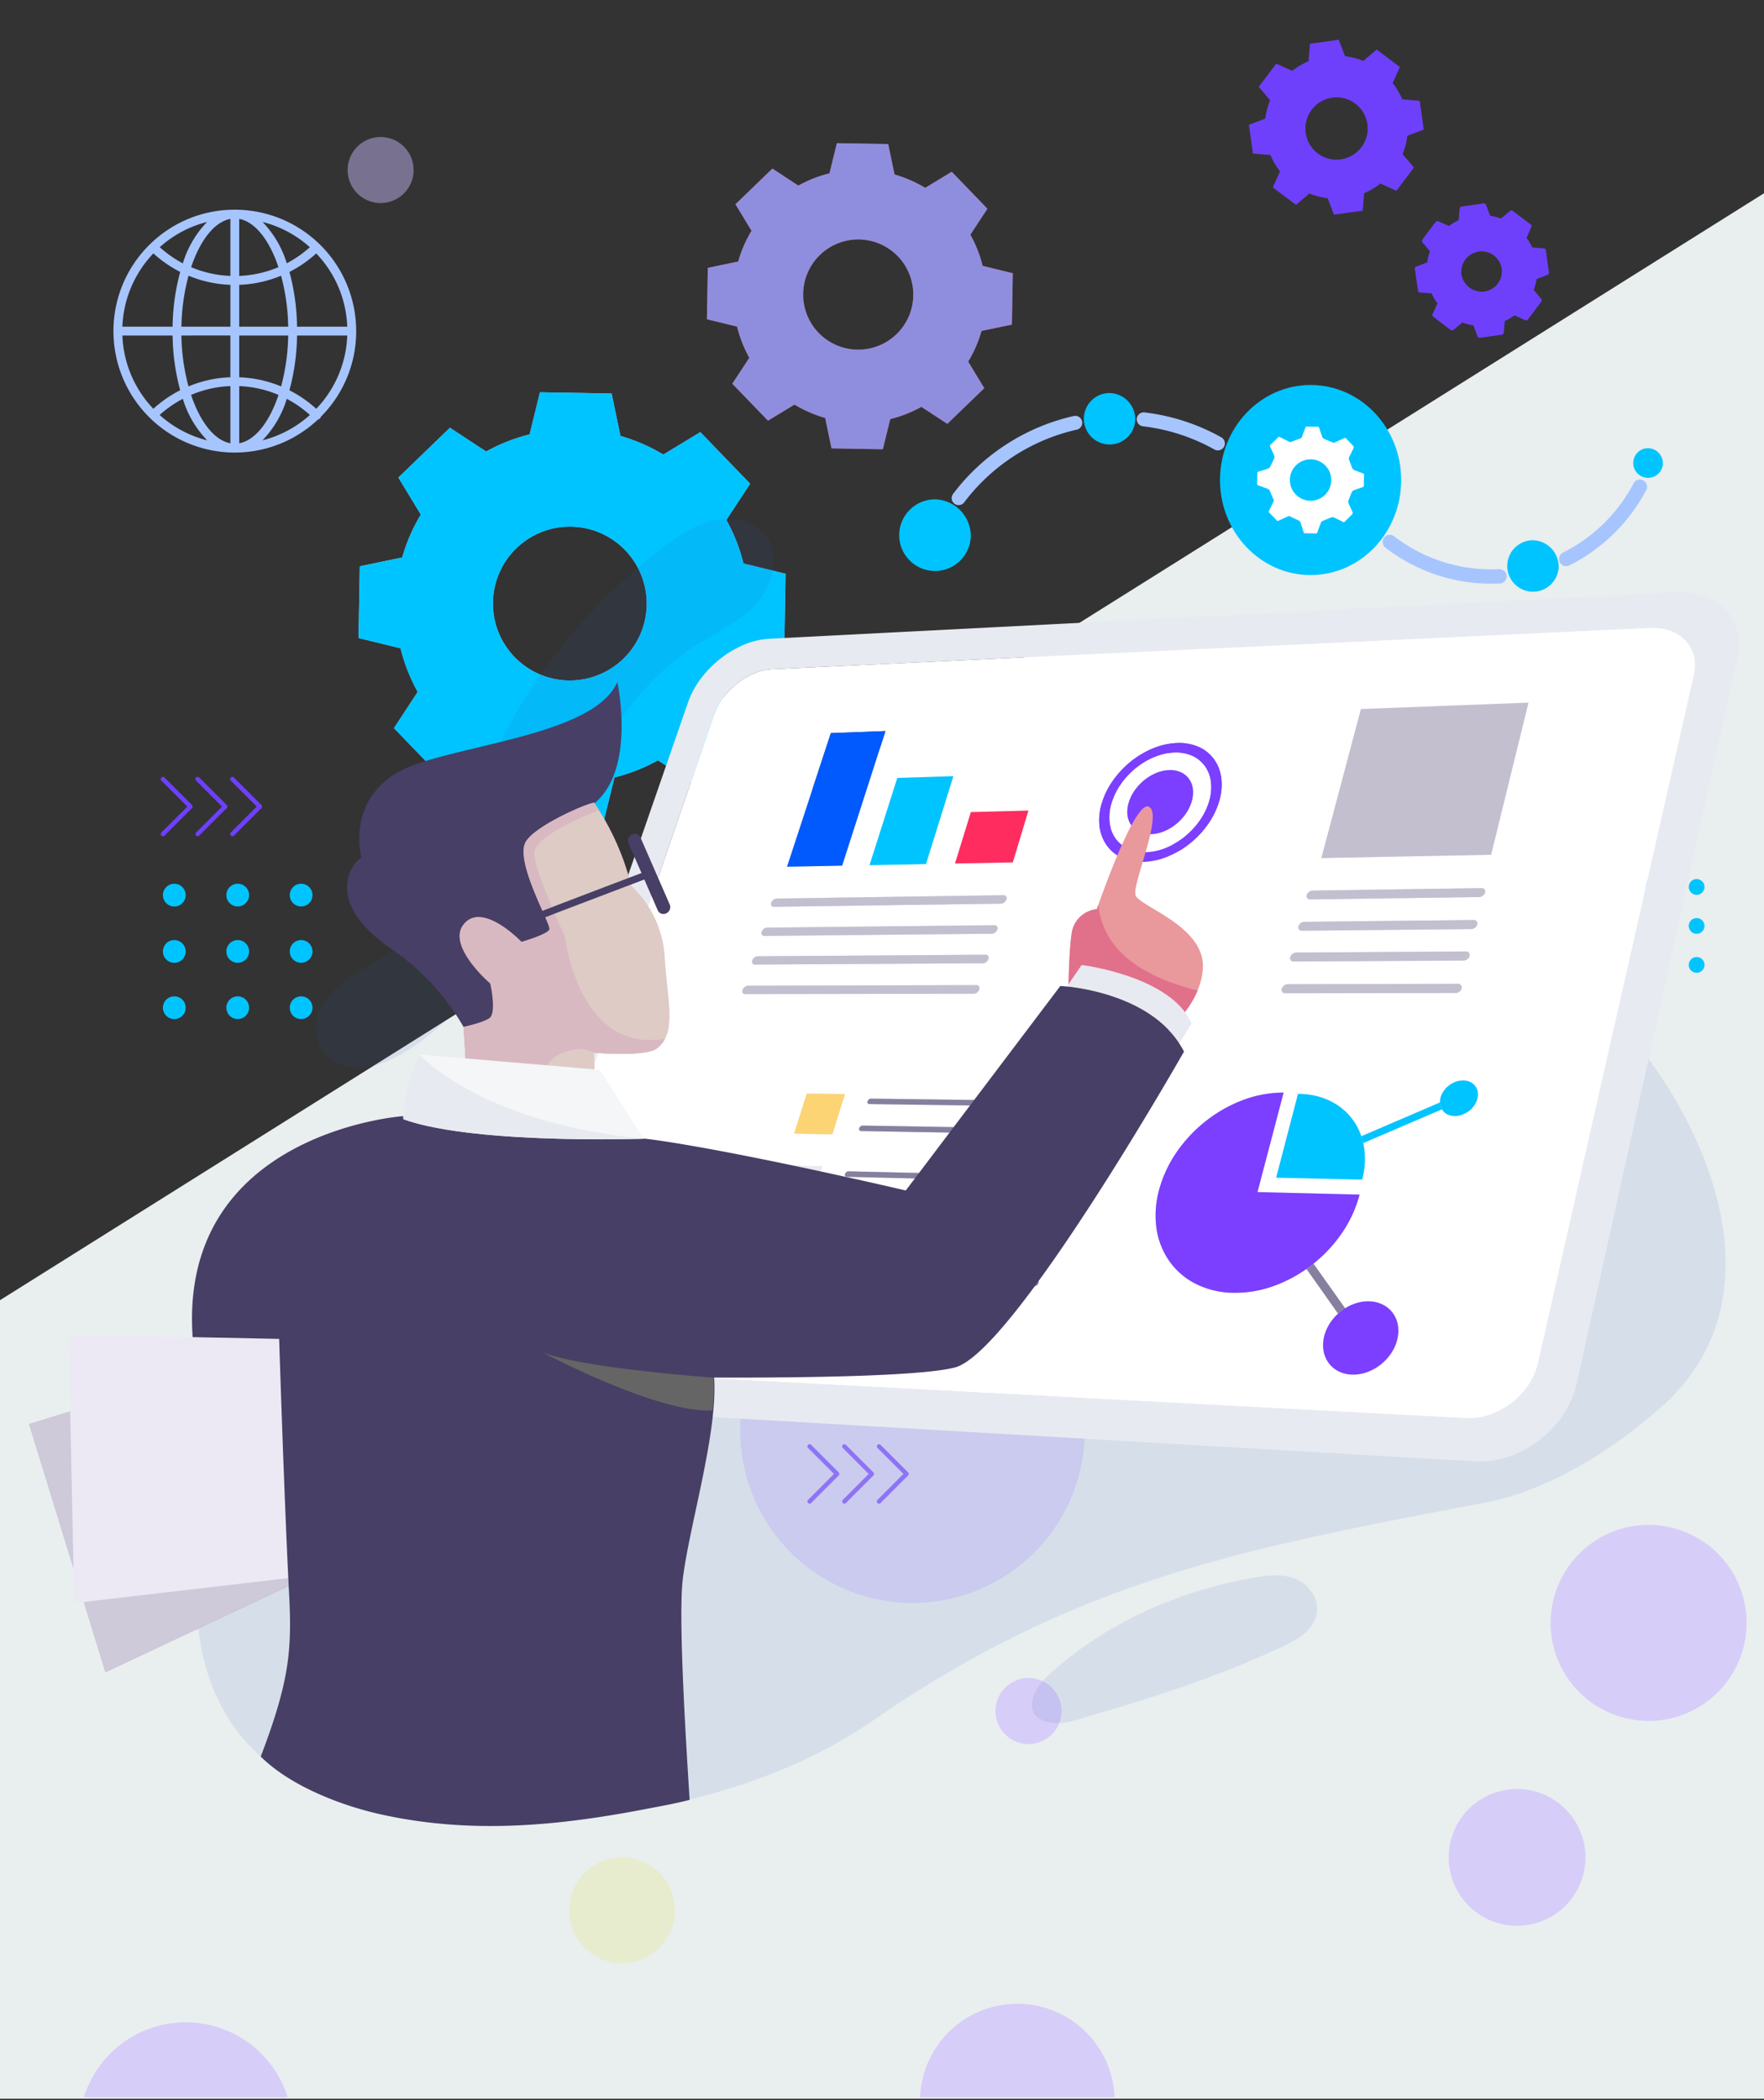 <svg xmlns="http://www.w3.org/2000/svg" xmlns:xlink="http://www.w3.org/1999/xlink" width="400" height="476" viewBox="0 0 400 476">
  <rect x="0" y="0" width="400" height="476" fill="#333333" stroke="none"/>
  <defs>
    <clipPath id="clip-path">
      <rect id="Rectángulo_387009" data-name="Rectángulo 387009" width="400" height="476" transform="translate(1020 544)" fill="#f249f7" stroke="#707070" stroke-width="1"/>
    </clipPath>
    <clipPath id="clip-path-2">
      <rect id="Rectángulo_387008" data-name="Rectángulo 387008" width="404.333" height="532.664" fill="none"/>
    </clipPath>
    <clipPath id="clip-path-3">
      <rect id="Rectángulo_386994" data-name="Rectángulo 386994" width="404.049" height="473" fill="none"/>
    </clipPath>
    <clipPath id="clip-path-4">
      <rect id="Rectángulo_386993" data-name="Rectángulo 386993" width="378.13" height="510.785" transform="translate(17.919 21.879)" fill="none"/>
    </clipPath>
    <clipPath id="clip-path-5">
      <rect id="Rectángulo_386985" data-name="Rectángulo 386985" width="378.13" height="268.771" transform="translate(17.919 235.588)" fill="none"/>
    </clipPath>
    <clipPath id="clip-path-6">
      <rect id="Rectángulo_386984" data-name="Rectángulo 386984" width="23.986" height="23.987" transform="translate(129.057 418.578)" fill="none"/>
    </clipPath>
    <clipPath id="clip-path-7">
      <rect id="Rectángulo_386983" data-name="Rectángulo 386983" width="23.986" height="23.986" transform="translate(129.057 418.578)" fill="none"/>
    </clipPath>
    <clipPath id="clip-path-8">
      <rect id="Rectángulo_386986" data-name="Rectángulo 386986" width="14.968" height="14.967" transform="translate(225.743 377.913)" fill="none"/>
    </clipPath>
    <clipPath id="clip-path-9">
      <rect id="Rectángulo_386987" data-name="Rectángulo 386987" width="30.998" height="30.998" transform="translate(328.508 403.08)" fill="none"/>
    </clipPath>
    <clipPath id="clip-path-11">
      <rect id="Rectángulo_386988" data-name="Rectángulo 386988" width="30.998" height="30.998" transform="translate(351.625 21.881)" fill="none"/>
    </clipPath>
    <clipPath id="clip-path-12">
      <rect id="Rectángulo_386990" data-name="Rectángulo 386990" width="44.424" height="44.425" transform="translate(351.625 343.213)" fill="none"/>
    </clipPath>
    <clipPath id="clip-path-13">
      <rect id="Rectángulo_386991" data-name="Rectángulo 386991" width="48.408" height="48.408" transform="translate(17.919 455.951)" fill="none"/>
    </clipPath>
    <clipPath id="clip-path-14">
      <rect id="Rectángulo_386992" data-name="Rectángulo 386992" width="44.136" height="44.136" transform="translate(208.619 451.756)" fill="none"/>
    </clipPath>
    <clipPath id="clip-path-16">
      <rect id="Rectángulo_386995" data-name="Rectángulo 386995" width="69.359" height="69.378" transform="translate(160.301 30.019)" fill="none"/>
    </clipPath>
    <clipPath id="clip-path-17">
      <rect id="Rectángulo_386997" data-name="Rectángulo 386997" width="78.148" height="78.148" transform="translate(167.85 282.754)" fill="none"/>
    </clipPath>
    <clipPath id="clip-path-19">
      <rect id="Rectángulo_386999" data-name="Rectángulo 386999" width="14.968" height="14.968" transform="translate(78.825 28.624)" fill="none"/>
    </clipPath>
    <clipPath id="clip-path-20">
      <rect id="Rectángulo_386998" data-name="Rectángulo 386998" width="14.968" height="14.967" transform="translate(78.825 28.625)" fill="none"/>
    </clipPath>
    <clipPath id="clip-path-21">
      <rect id="Rectángulo_387000" data-name="Rectángulo 387000" width="346.701" height="296.093" transform="translate(44.588 115.217)" fill="none"/>
    </clipPath>
    <clipPath id="clip-path-22">
      <rect id="Rectángulo_387001" data-name="Rectángulo 387001" width="68.826" height="72.875" transform="translate(6.618 303.716)" fill="none"/>
    </clipPath>
    <clipPath id="clip-path-23">
      <rect id="Rectángulo_387002" data-name="Rectángulo 387002" width="288.742" height="197.043" transform="translate(105.596 131.796)" fill="none"/>
    </clipPath>
    <clipPath id="clip-path-24">
      <rect id="Rectángulo_387005" data-name="Rectángulo 387005" width="47.737" height="61.838" transform="translate(104.049 179.459)" fill="none"/>
    </clipPath>
    <clipPath id="clip-path-25">
      <path id="Trazado_833421" data-name="Trazado 833421" d="M150.705,214.342a24.115,24.115,0,0,0-7.572-15.976,58.485,58.485,0,0,0-7.876-18.021c-.373-.567-.6-.886-.6-.886L111.5,185.131s13.429,21.931,13.069,23.067-6.31,2.835-6.31,2.835-8.651-9.075-12.977-4.159,4.146,12.479,4.146,12.479l.541,9.074-4.868,1.892.54,7.94c4.328,3.4,28.3,3.025,28.841,3.025s.182-5.106.182-5.106,11.678.976,14.238-.945c4.734-3.544,2.345-10.871,1.805-20.891" fill="none"/>
    </clipPath>
    <linearGradient id="linear-gradient" x1="-1.916" y1="5.678" x2="-1.897" y2="5.678" gradientUnits="objectBoundingBox">
      <stop offset="0" stop-color="gray"/>
      <stop offset="1" stop-color="#d6d6d6"/>
    </linearGradient>
    <clipPath id="clip-path-26">
      <path id="Trazado_833422" data-name="Trazado 833422" d="M148.9,235.234A6.362,6.362,0,0,0,150.782,233c-19.744,3.372-22.63-23.077-22.63-23.077s-6.978-14.743-6.978-19.015c0-3.82,12.095-8.694,14.647-9.682-.207-.328-.4-.631-.564-.883-.373-.569-.6-.885-.6-.885L111.5,185.131s13.429,21.931,13.069,23.067-6.31,2.835-6.31,2.835-8.651-9.075-12.977-4.159,4.146,12.479,4.146,12.479l.541,9.074-4.868,1.892.54,7.94a9.714,9.714,0,0,0,3.54,1.388l14.32.68c1.649-5.184,8.727-4.981,8.727-4.981q1.595.459,3.066.88c2.453.169,11.4.66,13.608-.992" fill="none"/>
    </clipPath>
    <linearGradient id="linear-gradient-2" x1="-2.026" y1="5.803" x2="-2.006" y2="5.803" xlink:href="#linear-gradient"/>
    <clipPath id="clip-path-27">
      <rect id="Rectángulo_387006" data-name="Rectángulo 387006" width="38.958" height="13.245" transform="translate(122.891 304.042)" fill="none"/>
    </clipPath>
  </defs>
  <g id="_2" data-name="2" transform="translate(-1020 -544)" clip-path="url(#clip-path)">
    <g id="Grupo_1093733" data-name="Grupo 1093733" transform="translate(1020 546.435)">
      <g id="Grupo_1093732" data-name="Grupo 1093732" clip-path="url(#clip-path-2)">
        <path id="Trazado_833316" data-name="Trazado 833316" d="M0,292.275v181H404.333V38.657Z" fill="#e9eeef"/>
        <path id="Trazado_833317" data-name="Trazado 833317" d="M183.588,325.423l6.23,6.23-6.23,6.237" fill="none" stroke="#6e40fc" stroke-linecap="round" stroke-linejoin="round" stroke-width="1"/>
        <path id="Trazado_833318" data-name="Trazado 833318" d="M191.46,325.423l6.23,6.23-6.23,6.237" fill="none" stroke="#6e40fc" stroke-linecap="round" stroke-linejoin="round" stroke-width="1"/>
        <path id="Trazado_833319" data-name="Trazado 833319" d="M199.332,325.423l6.23,6.23-6.23,6.237" fill="none" stroke="#6e40fc" stroke-linecap="round" stroke-linejoin="round" stroke-width="1"/>
        <path id="Trazado_833320" data-name="Trazado 833320" d="M36.945,174.15l6.237,6.237-6.237,6.23" fill="none" stroke="#6e40fc" stroke-linecap="round" stroke-linejoin="round" stroke-width="1"/>
        <path id="Trazado_833321" data-name="Trazado 833321" d="M44.817,174.15l6.237,6.237-6.237,6.23" fill="none" stroke="#6e40fc" stroke-linecap="round" stroke-linejoin="round" stroke-width="1"/>
        <path id="Trazado_833322" data-name="Trazado 833322" d="M52.689,174.15l6.24,6.237-6.237,6.23" fill="none" stroke="#6e40fc" stroke-linecap="round" stroke-linejoin="round" stroke-width="1"/>
        <g id="Grupo_1093697" data-name="Grupo 1093697">
          <g id="Grupo_1093696" data-name="Grupo 1093696" clip-path="url(#clip-path-3)">
            <path id="Trazado_833323" data-name="Trazado 833323" d="M366.6,198.6a1.784,1.784,0,1,1-1.787-1.781A1.784,1.784,0,0,1,366.6,198.6" fill="#00c4ff"/>
            <path id="Trazado_833324" data-name="Trazado 833324" d="M376.557,198.6a1.784,1.784,0,1,1-1.787-1.781,1.784,1.784,0,0,1,1.787,1.781" fill="#00c4ff"/>
            <path id="Trazado_833325" data-name="Trazado 833325" d="M386.508,198.6a1.784,1.784,0,1,1-1.787-1.781,1.784,1.784,0,0,1,1.787,1.781" fill="#00c4ff"/>
            <path id="Trazado_833326" data-name="Trazado 833326" d="M366.6,207.445a1.784,1.784,0,1,1,0-.006Z" fill="#00c4ff"/>
            <path id="Trazado_833327" data-name="Trazado 833327" d="M376.557,207.445a1.784,1.784,0,1,1,0-.006Z" fill="#00c4ff"/>
            <path id="Trazado_833328" data-name="Trazado 833328" d="M386.508,207.445a1.784,1.784,0,1,1,0-.006Z" fill="#00c4ff"/>
            <path id="Trazado_833329" data-name="Trazado 833329" d="M366.6,216.28a1.784,1.784,0,1,1,0-.006Z" fill="#00c4ff"/>
            <path id="Trazado_833330" data-name="Trazado 833330" d="M376.557,216.28a1.784,1.784,0,1,1,0-.006Z" fill="#00c4ff"/>
            <path id="Trazado_833331" data-name="Trazado 833331" d="M386.508,216.28a1.784,1.784,0,1,1,0-.006Z" fill="#00c4ff"/>
            <path id="Trazado_833332" data-name="Trazado 833332" d="M42.106,200.451a2.581,2.581,0,1,1-2.591-2.571h.01a2.583,2.583,0,0,1,2.581,2.571" fill="#00c4ff"/>
            <path id="Trazado_833333" data-name="Trazado 833333" d="M56.483,200.451A2.576,2.576,0,1,1,53.9,197.88a2.576,2.576,0,0,1,2.581,2.571" fill="#00c4ff"/>
            <path id="Trazado_833334" data-name="Trazado 833334" d="M70.859,200.451a2.576,2.576,0,1,1-2.581-2.571,2.576,2.576,0,0,1,2.581,2.571" fill="#00c4ff"/>
            <path id="Trazado_833335" data-name="Trazado 833335" d="M42.106,213.217a2.581,2.581,0,1,1-2.591-2.571h.01a2.583,2.583,0,0,1,2.581,2.571" fill="#00c4ff"/>
            <path id="Trazado_833336" data-name="Trazado 833336" d="M56.483,213.217a2.576,2.576,0,1,1-2.581-2.571,2.576,2.576,0,0,1,2.581,2.571" fill="#00c4ff"/>
            <path id="Trazado_833337" data-name="Trazado 833337" d="M70.859,213.217a2.576,2.576,0,1,1-2.581-2.571,2.576,2.576,0,0,1,2.581,2.571" fill="#00c4ff"/>
            <path id="Trazado_833338" data-name="Trazado 833338" d="M42.106,225.983a2.581,2.581,0,1,1-2.581-2.581,2.582,2.582,0,0,1,2.581,2.581" fill="#00c4ff"/>
            <path id="Trazado_833339" data-name="Trazado 833339" d="M56.483,225.983A2.576,2.576,0,1,1,53.9,223.4a2.576,2.576,0,0,1,2.581,2.581" fill="#00c4ff"/>
            <path id="Trazado_833340" data-name="Trazado 833340" d="M70.859,225.983a2.576,2.576,0,1,1-2.581-2.581,2.576,2.576,0,0,1,2.581,2.581" fill="#00c4ff"/>
            <g id="Grupo_1093695" data-name="Grupo 1093695" opacity="0.65">
              <g id="Grupo_1093694" data-name="Grupo 1093694">
                <g id="Grupo_1093693" data-name="Grupo 1093693" clip-path="url(#clip-path-4)">
                  <g id="Grupo_1093678" data-name="Grupo 1093678">
                    <g id="Grupo_1093677" data-name="Grupo 1093677" clip-path="url(#clip-path-5)">
                      <g id="Grupo_1093676" data-name="Grupo 1093676" opacity="0.5">
                        <g id="Grupo_1093675" data-name="Grupo 1093675">
                          <g id="Grupo_1093674" data-name="Grupo 1093674" clip-path="url(#clip-path-6)">
                            <g id="Grupo_1093673" data-name="Grupo 1093673">
                              <g id="Grupo_1093672" data-name="Grupo 1093672" clip-path="url(#clip-path-7)">
                                <path id="Trazado_833341" data-name="Trazado 833341" d="M153.043,430.571a11.993,11.993,0,1,1-11.994-11.992h0a11.993,11.993,0,0,1,11.993,11.992" fill="#e5e589"/>
                              </g>
                            </g>
                          </g>
                        </g>
                      </g>
                    </g>
                  </g>
                  <g id="Grupo_1093680" data-name="Grupo 1093680">
                    <g id="Grupo_1093679" data-name="Grupo 1093679" clip-path="url(#clip-path-8)">
                      <path id="Trazado_833342" data-name="Trazado 833342" d="M240.711,385.4a7.484,7.484,0,1,1-7.484-7.484,7.484,7.484,0,0,1,7.484,7.484" fill="#ccbcfe"/>
                    </g>
                  </g>
                  <g id="Grupo_1093682" data-name="Grupo 1093682">
                    <g id="Grupo_1093681" data-name="Grupo 1093681" clip-path="url(#clip-path-9)">
                      <path id="Trazado_833343" data-name="Trazado 833343" d="M359.506,418.578a15.5,15.5,0,1,1-15.5-15.5,15.5,15.5,0,0,1,15.5,15.5" fill="#ccbcfe"/>
                    </g>
                  </g>
                  <g id="Grupo_1093686" data-name="Grupo 1093686">
                    <g id="Grupo_1093685" data-name="Grupo 1093685" clip-path="url(#clip-path-5)">
                      <g id="Grupo_1093684" data-name="Grupo 1093684">
                        <g id="Grupo_1093683" data-name="Grupo 1093683" clip-path="url(#clip-path-11)">
                          <path id="Trazado_833344" data-name="Trazado 833344" d="M382.623,37.379a15.5,15.5,0,1,1-15.5-15.5,15.5,15.5,0,0,1,15.5,15.5" fill="#ccbcfe"/>
                        </g>
                      </g>
                    </g>
                  </g>
                  <g id="Grupo_1093688" data-name="Grupo 1093688">
                    <g id="Grupo_1093687" data-name="Grupo 1093687" clip-path="url(#clip-path-12)">
                      <path id="Trazado_833345" data-name="Trazado 833345" d="M396.049,365.423a22.212,22.212,0,1,1-22.213-22.211h0a22.212,22.212,0,0,1,22.212,22.211" fill="#ccbcfe"/>
                    </g>
                  </g>
                  <g id="Grupo_1093690" data-name="Grupo 1093690">
                    <g id="Grupo_1093689" data-name="Grupo 1093689" clip-path="url(#clip-path-13)">
                      <path id="Trazado_833346" data-name="Trazado 833346" d="M66.327,480.155a24.2,24.2,0,1,1-24.2-24.2,24.2,24.2,0,0,1,24.2,24.2" fill="#ccbcfe"/>
                    </g>
                  </g>
                  <g id="Grupo_1093692" data-name="Grupo 1093692">
                    <g id="Grupo_1093691" data-name="Grupo 1093691" clip-path="url(#clip-path-14)">
                      <path id="Trazado_833347" data-name="Trazado 833347" d="M252.755,473.824a22.068,22.068,0,1,1-22.068-22.068,22.068,22.068,0,0,1,22.068,22.068" fill="#ccbcfe"/>
                    </g>
                  </g>
                </g>
              </g>
            </g>
            <path id="Trazado_833348" data-name="Trazado 833348" d="M319.125,28.35l3.722-1.409-.911-6.523-3.964-.33a16.167,16.167,0,0,0-2.176-3.7l1.637-3.632L312.175,8.8l-3.038,2.57a16.1,16.1,0,0,0-4.154-1.075l-1.41-3.723-6.521.914-.331,3.964a16.19,16.19,0,0,0-3.7,2.176L289.4,11.988l-3.97,5.263L288,20.289a16.037,16.037,0,0,0-1.076,4.154L283.2,25.852l.914,6.521,3.964.33v0a16.163,16.163,0,0,0,2.177,3.7l-1.637,3.632L293.877,44l3.038-2.57a16.079,16.079,0,0,0,4.153,1.075l1.411,3.723L309,45.313l.33-3.964a16.117,16.117,0,0,0,3.7-2.182l3.626,1.633,3.964-5.258L318.05,32.5a16.075,16.075,0,0,0,1.075-4.154M304.05,33.688h0a7.059,7.059,0,0,1-7.973-6.006v-.007a7.062,7.062,0,1,1,7.975,6.013" fill="#6e40fc"/>
            <path id="Trazado_833349" data-name="Trazado 833349" d="M350.54,54.294a.5.5,0,0,0-.455-.429l-.115-.009q-1.254-.106-2.531-.21a12.632,12.632,0,0,0-1.288-2.186c.276-.609.547-1.215.807-1.8l.282-.634a.5.5,0,0,0-.162-.6l-3.966-2.989-.094-.068a.5.5,0,0,0-.609.018l-2.041,1.721a12.665,12.665,0,0,0-2.466-.639c-.315-.823-.623-1.636-.9-2.384l-.04-.1a.5.5,0,0,0-.544-.315l-5,.709a.5.5,0,0,0-.3.162l-.011,0v.016a.493.493,0,0,0-.116.264l-.012.114c-.074.88-.144,1.744-.208,2.549a12.486,12.486,0,0,0-2.211,1.308l-.687-.309c-.571-.255-1.125-.5-1.644-.738l-.091-.04a.435.435,0,0,0-.306,0l-.055-.024-.05.067a.7.7,0,0,0-.245.19c-1.022,1.359-1.995,2.656-2.962,3.949a.418.418,0,0,0-.067.2l-.073.1.087.1a.662.662,0,0,0,.131.282l1.668,1.96a12.445,12.445,0,0,0-.642,2.515L321.151,58a.428.428,0,0,0-.164.116l-.167.064.029.2a.575.575,0,0,0-.017.221l.709,4.848a.479.479,0,0,0,.031.082l.033.233.182.015a.571.571,0,0,0,.25.089l2.355.167.243.015c.05.119.119.27.206.446a12.056,12.056,0,0,0,1.114,1.851c-.3.663-.663,1.447-1.112,2.425a.432.432,0,0,0-.027.193l-.056.123.113.085a.6.6,0,0,0,.17.224c.85.649,1.817,1.384,2.914,2.217l1.006.763a.439.439,0,0,0,.251.072l.05.037.044-.036a.648.648,0,0,0,.325-.138c.613-.518,1.259-1.06,1.966-1.651a12.3,12.3,0,0,0,2.507.658c.291.766.589,1.561.9,2.4,0,0,.037.092.039.1a.438.438,0,0,0,.208.213l0,0h0a.723.723,0,0,0,.331.084.684.684,0,0,0,.079,0l4.8-.663.109-.017a.5.5,0,0,0,.419-.455l.223-2.642a12.5,12.5,0,0,0,2.208-1.3l2.42,1.1a.5.5,0,0,0,.618-.158l.059-.082q1.43-1.884,2.929-3.876l.07-.1a.5.5,0,0,0-.016-.6l-1.718-2.041a12.61,12.61,0,0,0,.641-2.462q1.177-.45,2.382-.9l.111-.043a.5.5,0,0,0,.318-.533Zm-13.593.353a4.571,4.571,0,0,1,2.316,1.287,4.509,4.509,0,0,1,.745,5.331,4.329,4.329,0,0,1-.82,1.094,4.22,4.22,0,0,1-1.048.773,4.573,4.573,0,0,1-4.38-.028,4.683,4.683,0,0,1-2.042-2.255,6.008,6.008,0,0,1-.312-.97,1.446,1.446,0,0,0-.056-.178c0-.369.013-.736.042-1.085a4.7,4.7,0,0,1,1.352-2.74,4.589,4.589,0,0,1,4.2-1.229" fill="#6e40fc"/>
          </g>
        </g>
        <g id="Grupo_1093731" data-name="Grupo 1093731">
          <g id="Grupo_1093730" data-name="Grupo 1093730" clip-path="url(#clip-path-2)">
            <path id="Trazado_833350" data-name="Trazado 833350" d="M90.847,144.521,81.3,142.183l.283-16.256,9.616-2a39.807,39.807,0,0,1,4.222-9.717l-5.09-8.4,11.694-11.288,8.211,5.387a40,40,0,0,1,9.862-3.881l2.338-9.55,16.255.283,2,9.623a39.749,39.749,0,0,1,9.717,4.221l8.4-5.09,11.289,11.694-5.387,8.212a39.886,39.886,0,0,1,3.88,9.862l9.55,2.338-.282,16.255-9.616,2a39.824,39.824,0,0,1-4.22,9.726l5.09,8.4L157.411,175.29,149.2,169.9a39.858,39.858,0,0,1-9.861,3.881L137,183.334l-16.255-.283-2.006-9.616a39.8,39.8,0,0,1-9.716-4.221l-8.4,5.09L89.335,162.61l5.38-8.219a39.85,39.85,0,0,1-3.881-9.862Zm25.821,1.961a17.436,17.436,0,1,0,.436-24.655h0a17.433,17.433,0,0,0-.442,24.65l0,.006Z" fill="#b0c5fd"/>
            <path id="Trazado_833351" data-name="Trazado 833351" d="M90.847,144.521,81.3,142.183l.283-16.256,9.616-2a39.807,39.807,0,0,1,4.222-9.717l-5.09-8.4,11.694-11.288,8.211,5.387a40,40,0,0,1,9.862-3.881l2.338-9.55,16.255.283,2,9.623a39.749,39.749,0,0,1,9.717,4.221l8.4-5.09,11.289,11.694-5.387,8.212a39.886,39.886,0,0,1,3.88,9.862l9.55,2.338-.282,16.255-9.616,2a39.824,39.824,0,0,1-4.22,9.726l5.09,8.4L157.411,175.29,149.2,169.9a39.858,39.858,0,0,1-9.861,3.881L137,183.334l-16.255-.283-2.006-9.616a39.8,39.8,0,0,1-9.716-4.221l-8.4,5.09L89.335,162.61l5.38-8.219a39.85,39.85,0,0,1-3.881-9.862Zm25.821,1.961a17.436,17.436,0,1,0,.436-24.655h0a17.433,17.433,0,0,0-.442,24.65l0,.006Z" fill="#00c4ff"/>
            <path id="Trazado_833352" data-name="Trazado 833352" d="M209.8,40.147a28.546,28.546,0,0,0-6.958-3.027l-1.434-6.9-11.643-.2-1.673,6.835a28.433,28.433,0,0,0-7.06,2.78l-5.887-3.859-8.378,8.088,3.648,6.013a28.528,28.528,0,0,0-3.026,6.967L160.5,58.278l-.2,11.644,6.835,1.673a28.424,28.424,0,0,0,2.78,7.061l-3.859,5.886,8.088,8.377,6.013-3.648a28.6,28.6,0,0,0,6.958,3.026l1.434,6.9,11.643.2,1.673-6.836a28.432,28.432,0,0,0,7.06-2.78l5.888,3.859,8.377-8.088-3.648-6.013a28.575,28.575,0,0,0,3.028-6.965l6.885-1.434.2-11.643-6.835-1.673a28.4,28.4,0,0,0-2.781-7.06l3.86-5.886L215.815,36.5,209.8,40.145Zm-6.206,15.51a12.49,12.49,0,1,1-17.66-.31h0a12.482,12.482,0,0,1,17.65.3l.011.011Z" fill="#e8505b"/>
            <g id="Grupo_1093700" data-name="Grupo 1093700" opacity="0.8">
              <g id="Grupo_1093699" data-name="Grupo 1093699">
                <g id="Grupo_1093698" data-name="Grupo 1093698" clip-path="url(#clip-path-16)">
                  <path id="Trazado_833353" data-name="Trazado 833353" d="M209.8,40.147a28.546,28.546,0,0,0-6.958-3.027l-1.434-6.9-11.643-.2-1.673,6.835a28.433,28.433,0,0,0-7.06,2.78l-5.887-3.859-8.378,8.088,3.648,6.013a28.528,28.528,0,0,0-3.026,6.967L160.5,58.278l-.2,11.644,6.835,1.673a28.424,28.424,0,0,0,2.78,7.061l-3.859,5.886,8.088,8.377,6.013-3.648a28.6,28.6,0,0,0,6.958,3.026l1.434,6.9,11.643.2,1.673-6.836a28.432,28.432,0,0,0,7.06-2.78l5.888,3.859,8.377-8.088-3.648-6.013a28.575,28.575,0,0,0,3.028-6.965l6.885-1.434.2-11.643-6.835-1.673a28.4,28.4,0,0,0-2.781-7.06l3.86-5.886L215.815,36.5,209.8,40.145Zm-6.206,15.51a12.49,12.49,0,1,1-17.66-.31h0a12.482,12.482,0,0,1,17.65.3l.011.011Z" fill="#799dff"/>
                </g>
              </g>
            </g>
            <g id="Grupo_1093705" data-name="Grupo 1093705" opacity="0.45">
              <g id="Grupo_1093704" data-name="Grupo 1093704">
                <g id="Grupo_1093703" data-name="Grupo 1093703" clip-path="url(#clip-path-17)">
                  <g id="Grupo_1093702" data-name="Grupo 1093702">
                    <g id="Grupo_1093701" data-name="Grupo 1093701" clip-path="url(#clip-path-17)">
                      <path id="Trazado_833354" data-name="Trazado 833354" d="M246,321.828a39.074,39.074,0,1,1-39.074-39.074A39.074,39.074,0,0,1,246,321.828" fill="#ccbcfe"/>
                    </g>
                  </g>
                </g>
              </g>
            </g>
            <g id="Grupo_1093710" data-name="Grupo 1093710" opacity="0.45">
              <g id="Grupo_1093709" data-name="Grupo 1093709">
                <g id="Grupo_1093708" data-name="Grupo 1093708" clip-path="url(#clip-path-19)">
                  <g id="Grupo_1093707" data-name="Grupo 1093707">
                    <g id="Grupo_1093706" data-name="Grupo 1093706" clip-path="url(#clip-path-20)">
                      <path id="Trazado_833355" data-name="Trazado 833355" d="M93.793,36.108a7.484,7.484,0,1,1-7.484-7.484,7.484,7.484,0,0,1,7.484,7.484" fill="#ccbcfe"/>
                    </g>
                  </g>
                </g>
              </g>
            </g>
            <path id="Trazado_833357" data-name="Trazado 833357" d="M72.774,92.01a27.337,27.337,0,0,0,7.992-19.37c0-.01.005-.018.005-.027s-.005-.018-.005-.029A27.515,27.515,0,0,0,53.585,45.1c-.113-.005-.226-.016-.34-.016s-.22.011-.33.016A27.326,27.326,0,0,0,34.07,52.876c-.014.013-.033.018-.047.032s-.012.023-.021.033c-.074.073-.152.141-.226.215a27.44,27.44,0,0,0-8.047,19.411c0,.016-.009.03-.009.046s.008.029.009.044a27.507,27.507,0,0,0,46.371,20,.961.961,0,0,0,.444-.246.949.949,0,0,0,.23-.4m-45.023-20.4A25.426,25.426,0,0,1,34.778,55,27.6,27.6,0,0,0,40.862,59.2a49.563,49.563,0,0,0-1.724,12.417Zm15-11.551a27.411,27.411,0,0,0,9.494,2.066v9.485H41.138a47.362,47.362,0,0,1,1.613-11.551m11.494,25.02a25.346,25.346,0,0,1,8.911,2c-2.031,6.076-5.271,10.3-8.911,10.958Zm0-2V73.613H65.354a47.39,47.39,0,0,1-1.612,11.541,27.337,27.337,0,0,0-9.5-2.076m0-11.465V62.129a27.435,27.435,0,0,0,9.494-2.069,47.375,47.375,0,0,1,1.615,11.553Zm0-11.51V47.184c3.635.661,6.873,4.872,8.9,10.935a25.368,25.368,0,0,1-8.9,1.984m-2-12.919V60.106a25.4,25.4,0,0,1-8.9-1.979c2.031-6.067,5.268-10.282,8.9-10.943m0,26.429v9.46a27.31,27.31,0,0,0-9.5,2.079,47.326,47.326,0,0,1-1.611-11.539Zm0,11.463V98.04c-3.641-.662-6.881-4.884-8.912-10.962a25.345,25.345,0,0,1,8.912-2m-5.26,12.3A25.315,25.315,0,0,1,36.2,91.625a25.784,25.784,0,0,1,5.257-3.662,23.128,23.128,0,0,0,5.525,9.415m18.046-9.413a25.735,25.735,0,0,1,5.246,3.661A25.318,25.318,0,0,1,59.51,97.374a23.137,23.137,0,0,0,5.521-9.409m.6-1.937a49.6,49.6,0,0,0,1.725-12.415H78.743A25.322,25.322,0,0,1,71.71,90.228a27.717,27.717,0,0,0-6.081-4.2M78.743,71.613H67.354A49.631,49.631,0,0,0,65.631,59.2a27.726,27.726,0,0,0,6.075-4.192,25.331,25.331,0,0,1,7.037,16.606M70.257,53.6a25.616,25.616,0,0,1-5.232,3.647,23.151,23.151,0,0,0-5.493-9.371A25.314,25.314,0,0,1,70.257,53.6m-28.8,3.66a25.679,25.679,0,0,1-5.23-3.667,25.317,25.317,0,0,1,10.732-5.721,23.159,23.159,0,0,0-5.5,9.388M27.751,73.613H39.138a49.558,49.558,0,0,0,1.72,12.4,27.778,27.778,0,0,0-6.088,4.211,25.426,25.426,0,0,1-7.019-16.613" fill="#a6c5fe"/>
            <path id="Trazado_833358" data-name="Trazado 833358" d="M338.23,129.861a39.212,39.212,0,0,1-24.071-8.159,1.622,1.622,0,0,1,1.974-2.575,35.986,35.986,0,0,0,22.1,7.491q.859,0,1.716-.042a1.657,1.657,0,0,1,1.7,1.541,1.622,1.622,0,0,1-1.542,1.7q-.932.045-1.872.045" fill="#a6c5fe"/>
            <path id="Trazado_833359" data-name="Trazado 833359" d="M355.141,125.9a1.623,1.623,0,0,1-.726-3.074,36.706,36.706,0,0,0,16.036-15.737,1.622,1.622,0,0,1,2.875,1.5,39.964,39.964,0,0,1-17.464,17.137,1.61,1.61,0,0,1-.721.171" fill="#a6c5fe"/>
            <g id="Grupo_1093713" data-name="Grupo 1093713" opacity="0.1">
              <g id="Grupo_1093712" data-name="Grupo 1093712">
                <g id="Grupo_1093711" data-name="Grupo 1093711" clip-path="url(#clip-path-21)">
                  <path id="Trazado_833360" data-name="Trazado 833360" d="M366.193,228.331c-14.829-16-35.8-28.062-55.961-36.063a96.783,96.783,0,0,1-10.491-4.953c-3.416-1.855-6.76-3.886-10.063-6.017-19.666-14.942-44.668-24.638-69.506-24.5a86.285,86.285,0,0,0-14.782,1.329c-43.066,4.1-51.123,49.219-59.987,84.673-4.028,14.505-18.533,20.949-32.178,25.754-2.96,1.151-5.963,2.282-8.987,3.534a100.278,100.278,0,0,0-9.1,4.242,94.869,94.869,0,0,0-38.07,37.224c-12.778,23.008-20.43,60.513.8,81,15.939,15.378,42.353,17.966,63.431,16.327,26.77-2.085,54.576-8.09,76.468-23.208,46.134-31.854,83.874-39.1,138.9-49.485,14.493-2.735,28.9-11.868,39.96-21.623,28.183-24.851,10.721-65.413-10.434-88.235" fill="#2c50ab"/>
                  <path id="Trazado_833361" data-name="Trazado 833361" d="M297.135,358.036a8.307,8.307,0,0,0-1.008-1.1c-3.022-2.777-7.464-2.5-11.226-1.863-16.9,2.858-33.561,9.967-46.364,21.492a15.363,15.363,0,0,0-3.621,4.273c-3.389,6.7,3.4,8.211,8.322,6.8,16.027-4.588,32.43-9.688,47.521-16.827,2.65-1.254,5.4-2.7,6.953-5.183a6.546,6.546,0,0,0-.577-7.589" fill="#2c50ab"/>
                  <path id="Trazado_833362" data-name="Trazado 833362" d="M96.176,206.279a32.825,32.825,0,0,1-6.28,6.2c-2.891,2.145-6.148,3.738-9.19,5.663s-5.948,4.281-7.644,7.456-1.954,7.315.123,10.254a9.576,9.576,0,0,0,7.233,3.728c3.894.242,7.632-1.36,10.922-3.293,19.387-11.386,27.866-33.851,36.9-53.21,6.773-14.51,15.171-29.885,28.964-38.857,4.745-3.087,10.1-5.417,14-9.516s5.92-10.83,2.611-15.423c-2.486-3.452-7.284-4.613-11.467-3.831-6.5,1.216-12.034,6.165-17,10.282a124.1,124.1,0,0,0-14.462,14.136,126.172,126.172,0,0,0-21.258,34.273,121.252,121.252,0,0,0-5.78,17.549c-1.282,5.206-4.368,10.347-7.68,14.588" fill="#2c50ab"/>
                </g>
              </g>
            </g>
            <path id="Trazado_833363" data-name="Trazado 833363" d="M88.472,294.1l-16.452-.431A53.736,53.736,0,0,0,62.9,307.836c-.447,1.062-.847,2.127-1.192,3.2-6.422,19.906-2.1,42.863,13.46,57.57a44.224,44.224,0,0,0,10.143,7.344c.678-14.076,2.562-38.864,4.45-49.354,2.582-14.355-1.291-32.5-1.291-32.5" fill="#7dc6c2"/>
            <path id="Trazado_833364" data-name="Trazado 833364" d="M113.651,238.838h0a27.846,27.846,0,0,0-3.358,12.188,27.846,27.846,0,0,1,3.358-12.188" fill="#fff"/>
            <path id="Trazado_833365" data-name="Trazado 833365" d="M121.307,253.711c-.441-.07-.88-.142-1.313-.216.433.074.872.146,1.313.216" fill="#fff"/>
            <path id="Trazado_833366" data-name="Trazado 833366" d="M123.993,254.1q-.661-.088-1.309-.182.648.093,1.309.182" fill="#fff"/>
            <path id="Trazado_833367" data-name="Trazado 833367" d="M114.845,252.431c-.237-.06-.471-.12-.7-.18.229.06.463.12.7.18" fill="#fff"/>
            <path id="Trazado_833368" data-name="Trazado 833368" d="M118.786,253.277l-.545-.1.545.1" fill="#fff"/>
            <path id="Trazado_833369" data-name="Trazado 833369" d="M130.62,254.845c-.72-.068-1.44-.137-2.159-.212.719.075,1.439.144,2.159.212" fill="#fff"/>
            <path id="Trazado_833370" data-name="Trazado 833370" d="M113.3,252.02c-.254-.072-.5-.146-.75-.222.245.076.5.15.75.222" fill="#fff"/>
            <path id="Trazado_833371" data-name="Trazado 833371" d="M126.777,254.45c-.389-.046-.776-.091-1.162-.139.386.048.773.093,1.162.139" fill="#fff"/>
            <path id="Trazado_833372" data-name="Trazado 833372" d="M132.28,254.991c2.53.21,5.031.374,7.407.5-2.376-.126-4.877-.288-7.407-.5" fill="#fff"/>
            <path id="Trazado_833373" data-name="Trazado 833373" d="M141.211,255.566c-.5-.023-1.008-.049-1.524-.076q.771.04,1.524.076" fill="#fff"/>
            <path id="Trazado_833374" data-name="Trazado 833374" d="M113.651,238.838" fill="#e8eaf1"/>
            <path id="Trazado_833375" data-name="Trazado 833375" d="M110.293,251.026" fill="#e8eaf1"/>
            <path id="Trazado_833376" data-name="Trazado 833376" d="M125.615,254.311c-.543-.065-1.086-.136-1.622-.208.536.072,1.079.143,1.622.208" fill="#e8eaf1"/>
            <path id="Trazado_833377" data-name="Trazado 833377" d="M122.684,253.921q-.693-.1-1.377-.21.684.108,1.377.21" fill="#e8eaf1"/>
            <path id="Trazado_833378" data-name="Trazado 833378" d="M128.461,254.633c-.561-.058-1.124-.12-1.683-.183.559.063,1.122.125,1.683.183" fill="#e8eaf1"/>
            <path id="Trazado_833379" data-name="Trazado 833379" d="M110.293,251.026h0c.7.272,1.454.53,2.252.772-.8-.242-1.553-.5-2.252-.772" fill="#e8eaf1"/>
            <path id="Trazado_833380" data-name="Trazado 833380" d="M132.28,254.991c-.554-.047-1.106-.1-1.66-.146.554.051,1.106.1,1.66.146" fill="#e8eaf1"/>
            <path id="Trazado_833381" data-name="Trazado 833381" d="M118.24,253.174c-1.182-.228-2.319-.475-3.4-.743,1.077.268,2.214.515,3.4.743" fill="#e8eaf1"/>
            <path id="Trazado_833382" data-name="Trazado 833382" d="M114.144,252.251q-.43-.113-.848-.231.417.118.848.231" fill="#e8eaf1"/>
            <path id="Trazado_833383" data-name="Trazado 833383" d="M119.994,253.495q-.612-.1-1.209-.218.6.113,1.209.218" fill="#e8eaf1"/>
            <path id="Trazado_833384" data-name="Trazado 833384" d="M60.717,303.716,6.618,320.36l17.3,56.23,51.525-24.213L66.487,303.87Z" fill="#80769f"/>
            <g id="Grupo_1093716" data-name="Grupo 1093716" opacity="0.61" style="mix-blend-mode: overlay;isolation: isolate">
              <g id="Grupo_1093715" data-name="Grupo 1093715">
                <g id="Grupo_1093714" data-name="Grupo 1093714" clip-path="url(#clip-path-22)">
                  <path id="Trazado_833385" data-name="Trazado 833385" d="M60.717,303.716,6.618,320.36l17.3,56.23,51.525-24.213L66.487,303.87Z" fill="#fff"/>
                </g>
              </g>
            </g>
            <path id="Trazado_833386" data-name="Trazado 833386" d="M68.03,301.039l-52.463-.7,1.264,60.59,51.424-6,5.272-52.1Z" fill="#ece9f5"/>
            <g id="Grupo_1093719" data-name="Grupo 1093719" style="mix-blend-mode: multiply;isolation: isolate">
              <g id="Grupo_1093718" data-name="Grupo 1093718">
                <g id="Grupo_1093717" data-name="Grupo 1093717" clip-path="url(#clip-path-23)">
                  <path id="Trazado_833387" data-name="Trazado 833387" d="M121.477,307.9a7.549,7.549,0,0,1-3.689-1.122,6.9,6.9,0,0,1-2.416-2.65,8.766,8.766,0,0,1-.943-3.766,12.528,12.528,0,0,1,.72-4.482l46.76-136.284A14.151,14.151,0,0,1,164,155.713a17.318,17.318,0,0,1,3.176-3.237,16.541,16.541,0,0,1,3.837-2.264,12.289,12.289,0,0,1,4.081-.959l199.01-9.347a11.944,11.944,0,0,1,4.638.648,8.857,8.857,0,0,1,3.442,2.2,7.808,7.808,0,0,1,1.9,3.43,9.12,9.12,0,0,1,.011,4.313L348.785,306.434a15.132,15.132,0,0,1-2.224,5.086,17.386,17.386,0,0,1-3.852,4.077,17.139,17.139,0,0,1-4.92,2.635,14.549,14.549,0,0,1-5.425.775Zm258.4-176.074L174.37,142.355a17.151,17.151,0,0,0-5.677,1.351,23.015,23.015,0,0,0-5.335,3.154,24.315,24.315,0,0,0-4.415,4.5,19.9,19.9,0,0,0-2.919,5.389L106.643,299.157a17.778,17.778,0,0,0-1.042,6.275,12.359,12.359,0,0,0,1.282,5.29,9.583,9.583,0,0,0,3.343,3.742,10.506,10.506,0,0,0,5.149,1.612l219.01,12.73a20.524,20.524,0,0,0,7.661-1.059,24.015,24.015,0,0,0,6.946-3.708,24.381,24.381,0,0,0,5.43-5.758,21.27,21.27,0,0,0,3.116-7.191L394,146.548a12.633,12.633,0,0,0-.056-6.033,10.815,10.815,0,0,0-2.7-4.775,12.466,12.466,0,0,0-4.851-3.05,16.982,16.982,0,0,0-6.511-.868" fill="#e8eaf1"/>
                </g>
              </g>
            </g>
            <path id="Trazado_833388" data-name="Trazado 833388" d="M260.97,186.647a5.875,5.875,0,0,1-2.629-.51,4.594,4.594,0,0,1-1.822-1.51,4.981,4.981,0,0,1-.857-2.273,6.934,6.934,0,0,1,.259-2.805,9.731,9.731,0,0,1,1.375-2.831,11.468,11.468,0,0,1,2.186-2.339,10.933,10.933,0,0,1,2.708-1.612,8.5,8.5,0,0,1,2.944-.652,5.915,5.915,0,0,1,2.623.48,4.609,4.609,0,0,1,1.842,1.482,4.961,4.961,0,0,1,.891,2.265,6.88,6.88,0,0,1-.236,2.82,9.626,9.626,0,0,1-1.371,2.858,11.387,11.387,0,0,1-2.209,2.363,10.9,10.9,0,0,1-2.74,1.624,8.474,8.474,0,0,1-2.964.64m5.306-18.523a13.136,13.136,0,0,0-4.543,1.02,16.956,16.956,0,0,0-4.185,2.5,17.845,17.845,0,0,0-3.386,3.622,15.121,15.121,0,0,0-2.134,4.383,10.859,10.859,0,0,0-.416,4.357,7.806,7.806,0,0,0,1.315,3.542,7.106,7.106,0,0,0,2.81,2.363,9.006,9.006,0,0,0,4.064.808,12.97,12.97,0,0,0,4.6-.989,16.893,16.893,0,0,0,4.261-2.532,17.84,17.84,0,0,0,3.433-3.691,14.991,14.991,0,0,0,2.13-4.456,10.79,10.79,0,0,0,.357-4.386,7.707,7.707,0,0,0-1.389-3.513,7.123,7.123,0,0,0-2.858-2.3,9.114,9.114,0,0,0-4.06-.736M184.927,287.172a.446.446,0,0,1-.217-.061.414.414,0,0,1-.146-.142.509.509,0,0,1-.066-.21.663.663,0,0,1,.031-.251.9.9,0,0,1,.124-.246,1.02,1.02,0,0,1,.191-.2.837.837,0,0,1,.232-.13.682.682,0,0,1,.249-.044l49.691,1.847a.5.5,0,0,1,.232.061.441.441,0,0,1,.161.148.513.513,0,0,1,.077.216.7.7,0,0,1-.022.257.8.8,0,0,1-.124.254.957.957,0,0,1-.44.341.685.685,0,0,1-.26.041Zm1.96-6.321a.488.488,0,0,1-.216-.057.449.449,0,0,1-.148-.146.459.459,0,0,1-.064-.205.627.627,0,0,1,.029-.249.85.85,0,0,1,.124-.246.926.926,0,0,1,.191-.2.914.914,0,0,1,.232-.129.664.664,0,0,1,.247-.041l49.589,1.648a.514.514,0,0,1,.233.057.476.476,0,0,1,.162.146.5.5,0,0,1,.076.213.632.632,0,0,1-.023.259.846.846,0,0,1-.123.255.966.966,0,0,1-.2.2.927.927,0,0,1-.241.135.767.767,0,0,1-.261.045Zm-17.3,6.678,2.973-9.368,8.736.284-2.95,9.42Zm20.5-17a.487.487,0,0,1-.216-.056.376.376,0,0,1-.147-.138.436.436,0,0,1-.066-.2.622.622,0,0,1,.031-.249.82.82,0,0,1,.121-.242,1.02,1.02,0,0,1,.19-.2.884.884,0,0,1,.23-.127.662.662,0,0,1,.247-.046L239.9,270.6a.5.5,0,0,1,.23.06.419.419,0,0,1,.161.143.5.5,0,0,1,.078.211.6.6,0,0,1-.023.254.822.822,0,0,1-.122.253.925.925,0,0,1-.194.2.817.817,0,0,1-.241.133.688.688,0,0,1-.26.044Zm1.927-6.217a.449.449,0,0,1-.215-.057.381.381,0,0,1-.147-.137.427.427,0,0,1-.065-.2.622.622,0,0,1,.025-.242.942.942,0,0,1,.123-.243.96.96,0,0,1,.191-.2.877.877,0,0,1,.23-.13.7.7,0,0,1,.245-.045l49.326,1.136a.554.554,0,0,1,.23.057.451.451,0,0,1,.16.143.487.487,0,0,1,.077.21.6.6,0,0,1-.023.251.842.842,0,0,1-.119.247.917.917,0,0,1-.2.2.842.842,0,0,1-.239.133.693.693,0,0,1-.26.046Zm-17.165,6.647,2.926-9.216,8.69.2-2.9,9.264Zm20.381-17.027a.509.509,0,0,1-.215-.054.389.389,0,0,1-.145-.137.427.427,0,0,1-.065-.2.586.586,0,0,1,.026-.241.879.879,0,0,1,.122-.243.931.931,0,0,1,.188-.193.876.876,0,0,1,.23-.13.719.719,0,0,1,.244-.044l49.157.82a.512.512,0,0,1,.229.054.413.413,0,0,1,.16.138.448.448,0,0,1,.077.2.63.63,0,0,1-.021.252.818.818,0,0,1-.119.247.943.943,0,0,1-.193.2.918.918,0,0,1-.24.134.727.727,0,0,1-.259.047Zm1.9-6.115a.46.46,0,0,1-.213-.053.376.376,0,0,1-.148-.134.431.431,0,0,1-.066-.2.622.622,0,0,1,.028-.24.883.883,0,0,1,.122-.241.856.856,0,0,1,.187-.193.826.826,0,0,1,.227-.127.657.657,0,0,1,.244-.045l49.056.635a.526.526,0,0,1,.23.051.437.437,0,0,1,.161.136.467.467,0,0,1,.077.2.593.593,0,0,1-.022.25.748.748,0,0,1-.119.246.932.932,0,0,1-.192.2.886.886,0,0,1-.237.133.745.745,0,0,1-.259.048Zm-17.055,6.7,2.877-9.064,8.646.1-2.853,9.116Zm82.806,12.574a28.1,28.1,0,0,1,4.093-8.608,32.169,32.169,0,0,1,6.631-6.949,31.344,31.344,0,0,1,8.31-4.649,26.115,26.115,0,0,1,9.161-1.671l-5.927,22.556,23.156.565a26.364,26.364,0,0,1-1.588,4.46,29.259,29.259,0,0,1-2.343,4.155,31.371,31.371,0,0,1-2.994,3.764A32.749,32.749,0,0,1,297.842,284l7.17,10.107a11.1,11.1,0,0,1,1.3-.7,9.867,9.867,0,0,1,1.374-.508,9.179,9.179,0,0,1,1.421-.3,8.637,8.637,0,0,1,1.447-.068,7.272,7.272,0,0,1,3.062.771,6.271,6.271,0,0,1,2.209,1.875,6.5,6.5,0,0,1,1.148,2.708,7.879,7.879,0,0,1-.13,3.262,9.934,9.934,0,0,1-1.448,3.224,11.182,11.182,0,0,1-2.442,2.579,10.927,10.927,0,0,1-3.1,1.673,9.184,9.184,0,0,1-3.4.5,7.237,7.237,0,0,1-3.062-.811,6.244,6.244,0,0,1-2.181-1.909,6.539,6.539,0,0,1-1.105-2.723,7.963,7.963,0,0,1,.162-3.248,9.478,9.478,0,0,1,.487-1.439,10.648,10.648,0,0,1,.7-1.346,10.894,10.894,0,0,1,.893-1.23,11.007,11.007,0,0,1,1.057-1.1l-7.16-10.132a31.813,31.813,0,0,1-3.961,2.382,29.192,29.192,0,0,1-4.217,1.741,27,27,0,0,1-4.371,1.032,24.027,24.027,0,0,1-4.422.246,19.4,19.4,0,0,1-8.388-2.147,16.242,16.242,0,0,1-5.844-5.17,17.111,17.111,0,0,1-2.827-7.374,21.794,21.794,0,0,1,.651-8.807m63.649-19.629c0-.083,0-.166,0-.248s.008-.169.019-.256.022-.171.036-.258.034-.176.056-.263a4.752,4.752,0,0,1,.711-1.559,5.659,5.659,0,0,1,1.2-1.266,5.754,5.754,0,0,1,1.534-.845,4.914,4.914,0,0,1,1.7-.3,3.794,3.794,0,0,1,1.552.33,3.049,3.049,0,0,1,1.125.875,2.966,2.966,0,0,1,.589,1.288,3.639,3.639,0,0,1-.047,1.575,4.692,4.692,0,0,1-.707,1.569,5.718,5.718,0,0,1-2.754,2.122,4.883,4.883,0,0,1-1.71.3,4.029,4.029,0,0,1-.925-.119,3.372,3.372,0,0,1-.8-.306,3.129,3.129,0,0,1-.659-.475,2.935,2.935,0,0,1-.493-.617l-17.843,7.652a15.308,15.308,0,0,1,.309,1.912,16.827,16.827,0,0,1,.073,2.008,17.809,17.809,0,0,1-.167,2.094,20.223,20.223,0,0,1-.42,2.163l-.027.1-19.5-.438,4.953-18.988h.111a17.6,17.6,0,0,1,4.91.73,14.779,14.779,0,0,1,4.107,1.957,13.588,13.588,0,0,1,3.159,3.017,13.89,13.89,0,0,1,2.064,3.9Zm-157.54-24.571a.676.676,0,0,1-.328-.075.54.54,0,0,1-.222-.2.681.681,0,0,1-.1-.3.957.957,0,0,1,.05-.367,1.338,1.338,0,0,1,.192-.369,1.548,1.548,0,0,1,.294-.3,1.4,1.4,0,0,1,.355-.205A1.027,1.027,0,0,1,169.6,221l51.781-.138a.794.794,0,0,1,.352.075.63.63,0,0,1,.244.209.659.659,0,0,1,.113.31.889.889,0,0,1-.037.38,1.325,1.325,0,0,1-.19.382,1.613,1.613,0,0,1-.3.311,1.487,1.487,0,0,1-.372.211,1.118,1.118,0,0,1-.4.077Zm122.458-.186a.924.924,0,0,1-.386-.079.731.731,0,0,1-.276-.219.755.755,0,0,1-.138-.324.915.915,0,0,1,.022-.4,1.237,1.237,0,0,1,.19-.4,1.438,1.438,0,0,1,.309-.324,1.553,1.553,0,0,1,.392-.221,1.23,1.23,0,0,1,.429-.08l38.6-.1a.994.994,0,0,1,.406.082.778.778,0,0,1,.292.222.765.765,0,0,1,.156.33.952.952,0,0,1-.014.406,1.273,1.273,0,0,1-.185.406,1.539,1.539,0,0,1-.722.556,1.318,1.318,0,0,1-.445.083ZM171.181,216.2a.718.718,0,0,1-.328-.072.574.574,0,0,1-.22-.2.644.644,0,0,1-.1-.3.925.925,0,0,1,.048-.365,1.322,1.322,0,0,1,.192-.366,1.576,1.576,0,0,1,.293-.3,1.429,1.429,0,0,1,.352-.2,1.009,1.009,0,0,1,.377-.075l51.666-.354a.742.742,0,0,1,.351.074.6.6,0,0,1,.245.207.654.654,0,0,1,.114.307.908.908,0,0,1-.037.376,1.343,1.343,0,0,1-.19.378,1.5,1.5,0,0,1-.3.31,1.536,1.536,0,0,1-.367.211,1.154,1.154,0,0,1-.4.078Zm122.172-.692a.93.93,0,0,1-.386-.078.736.736,0,0,1-.274-.215.714.714,0,0,1-.139-.319.939.939,0,0,1,.022-.394,1.272,1.272,0,0,1,.189-.393,1.477,1.477,0,0,1,.309-.323,1.433,1.433,0,0,1,.391-.218,1.213,1.213,0,0,1,.425-.084l38.5-.263a1.007,1.007,0,0,1,.4.079.767.767,0,0,1,.293.221.72.72,0,0,1,.156.325.909.909,0,0,1-.014.4,1.213,1.213,0,0,1-.184.4,1.526,1.526,0,0,1-.313.329,1.624,1.624,0,0,1-.4.224,1.312,1.312,0,0,1-.446.085Zm-120.04-5.8a.675.675,0,0,1-.326-.07.551.551,0,0,1-.221-.2.644.644,0,0,1-.1-.295.951.951,0,0,1,.047-.363,1.384,1.384,0,0,1,.192-.367,1.526,1.526,0,0,1,.292-.3,1.4,1.4,0,0,1,.352-.2,1.081,1.081,0,0,1,.374-.076l51.559-.557a.816.816,0,0,1,.35.07.61.61,0,0,1,.244.2.658.658,0,0,1,.114.3.969.969,0,0,1-.038.377,1.276,1.276,0,0,1-.19.375,1.568,1.568,0,0,1-.3.311,1.5,1.5,0,0,1-.369.209,1.127,1.127,0,0,1-.395.08Zm121.9-1.177a.942.942,0,0,1-.384-.076.706.706,0,0,1-.275-.212.719.719,0,0,1-.139-.318.909.909,0,0,1,.021-.388,1.258,1.258,0,0,1,.187-.395,1.509,1.509,0,0,1,.7-.539,1.229,1.229,0,0,1,.425-.082l38.4-.416a1.044,1.044,0,0,1,.4.075.773.773,0,0,1,.292.214.729.729,0,0,1,.154.324.918.918,0,0,1-.012.4,1.225,1.225,0,0,1-.184.4,1.537,1.537,0,0,1-.315.33,1.515,1.515,0,0,1-.4.224,1.292,1.292,0,0,1-.445.085ZM175.482,203.1a.71.71,0,0,1-.328-.069.571.571,0,0,1-.221-.195.631.631,0,0,1-.094-.293.909.909,0,0,1,.046-.359,1.354,1.354,0,0,1,.19-.363,1.463,1.463,0,0,1,.291-.3,1.353,1.353,0,0,1,.352-.2,1,1,0,0,1,.375-.078l51.444-.765a.784.784,0,0,1,.348.069.633.633,0,0,1,.244.2.663.663,0,0,1,.115.3.886.886,0,0,1-.037.372,1.289,1.289,0,0,1-.188.374,1.515,1.515,0,0,1-.3.306,1.461,1.461,0,0,1-.368.211,1.106,1.106,0,0,1-.4.08Zm121.609-1.671a.945.945,0,0,1-.383-.072.7.7,0,0,1-.273-.211.677.677,0,0,1-.14-.313.885.885,0,0,1,.021-.386,1.261,1.261,0,0,1,.184-.389,1.479,1.479,0,0,1,.308-.319,1.551,1.551,0,0,1,.387-.22,1.267,1.267,0,0,1,.426-.085l38.3-.568a.968.968,0,0,1,.4.073.738.738,0,0,1,.447.534.877.877,0,0,1-.012.4,1.209,1.209,0,0,1-.182.4,1.493,1.493,0,0,1-.314.326,1.513,1.513,0,0,1-.4.224,1.237,1.237,0,0,1-.443.086Zm-80.53-8.144,3.594-11.648L233.2,181.3l-3.541,11.737Zm-19.386.374,6.3-19.769,12.709-.4-6.215,19.92Zm62-.738a10.9,10.9,0,0,1-4.888-.974,8.543,8.543,0,0,1-3.378-2.825,9.29,9.29,0,0,1-1.579-4.225,12.858,12.858,0,0,1,.494-5.187,17.878,17.878,0,0,1,2.554-5.217,21.2,21.2,0,0,1,4.05-4.312,20.316,20.316,0,0,1,5.016-2.982,15.907,15.907,0,0,1,5.45-1.222,11.087,11.087,0,0,1,4.882.869,8.573,8.573,0,0,1,3.448,2.727,9.131,9.131,0,0,1,1.692,4.184,12.625,12.625,0,0,1-.408,5.235,17.74,17.74,0,0,1-2.548,5.317,21.206,21.206,0,0,1-4.125,4.407,20.28,20.28,0,0,1-5.126,3.026,15.816,15.816,0,0,1-5.534,1.179M188.4,163.74l12.379-.465-9.82,30.507-12.5.241Zm111.233,28.313,8.966-33.765,37.989-1.453-8.467,34.482ZM374.1,139.906l-199.01,9.347a12.289,12.289,0,0,0-4.081.959,16.52,16.52,0,0,0-3.837,2.264A17.287,17.287,0,0,0,164,155.713a14.151,14.151,0,0,0-2.091,3.879L115.148,295.876a12.575,12.575,0,0,0-.72,4.482,8.789,8.789,0,0,0,.944,3.767,6.892,6.892,0,0,0,2.416,2.65,7.556,7.556,0,0,0,3.688,1.122l210.888,11.11a14.551,14.551,0,0,0,5.425-.774,17.176,17.176,0,0,0,4.92-2.635,17.41,17.41,0,0,0,3.852-4.078,15.123,15.123,0,0,0,2.224-5.086L384.093,150.5a9.116,9.116,0,0,0-.011-4.312,7.8,7.8,0,0,0-1.9-3.43,8.844,8.844,0,0,0-3.443-2.2,11.936,11.936,0,0,0-4.637-.648" fill="#fff"/>
            <path id="Trazado_833389" data-name="Trazado 833389" d="M191.592,245.56l-8.646-.1-2.877,9.063,8.67.157Z" fill="#fdd474"/>
            <path id="Trazado_833390" data-name="Trazado 833390" d="M186.463,261.945l-8.69-.2-2.926,9.215,8.715.246Z" fill="#e8eaf1"/>
            <path id="Trazado_833391" data-name="Trazado 833391" d="M181.3,278.445l-8.735-.284-2.974,9.368,8.76.337Z" fill="#e8eaf1"/>
            <path id="Trazado_833392" data-name="Trazado 833392" d="M246.561,247.226l-49.056-.635a.657.657,0,0,0-.244.045.826.826,0,0,0-.227.127.86.86,0,0,0-.188.193.909.909,0,0,0-.121.241.622.622,0,0,0-.029.24.444.444,0,0,0,.067.2.37.37,0,0,0,.148.134.456.456,0,0,0,.213.053l49.075.672a.737.737,0,0,0,.259-.048.876.876,0,0,0,.238-.133.908.908,0,0,0,.191-.2.717.717,0,0,0,.12-.245.593.593,0,0,0,.022-.25.488.488,0,0,0-.077-.2.436.436,0,0,0-.161-.136.526.526,0,0,0-.23-.051" fill="#877f9f"/>
            <path id="Trazado_833393" data-name="Trazado 833393" d="M244.77,253.516l-49.157-.819a.673.673,0,0,0-.244.044.861.861,0,0,0-.23.129.963.963,0,0,0-.188.194.85.85,0,0,0-.121.243.567.567,0,0,0-.027.24.435.435,0,0,0,.065.2.379.379,0,0,0,.145.136.482.482,0,0,0,.215.054l49.176.858a.729.729,0,0,0,.259-.048.891.891,0,0,0,.24-.134.938.938,0,0,0,.193-.2.811.811,0,0,0,.119-.248.608.608,0,0,0,.021-.251.443.443,0,0,0-.077-.2.423.423,0,0,0-.16-.139.512.512,0,0,0-.229-.054" fill="#877f9f"/>
            <path id="Trazado_833394" data-name="Trazado 833394" d="M241.725,264.2,192.4,263.064a.7.7,0,0,0-.245.045.877.877,0,0,0-.23.13.9.9,0,0,0-.314.439.622.622,0,0,0-.025.242.424.424,0,0,0,.065.2.391.391,0,0,0,.147.138.448.448,0,0,0,.215.056l49.344,1.174a.665.665,0,0,0,.259-.046.834.834,0,0,0,.24-.133.891.891,0,0,0,.2-.2.86.86,0,0,0,.119-.248.6.6,0,0,0,.023-.251.487.487,0,0,0-.077-.21.451.451,0,0,0-.16-.143.554.554,0,0,0-.23-.057" fill="#877f9f"/>
            <path id="Trazado_833395" data-name="Trazado 833395" d="M239.9,270.6l-49.425-1.328a.683.683,0,0,0-.247.046.915.915,0,0,0-.23.127,1.055,1.055,0,0,0-.19.2.808.808,0,0,0-.121.242.62.62,0,0,0-.031.249.436.436,0,0,0,.066.2.383.383,0,0,0,.147.138.474.474,0,0,0,.216.055L239.53,271.9a.686.686,0,0,0,.259-.044.817.817,0,0,0,.241-.133,1,1,0,0,0,.2-.2.819.819,0,0,0,.121-.253.6.6,0,0,0,.023-.254.487.487,0,0,0-.078-.211.415.415,0,0,0-.161-.144.508.508,0,0,0-.23-.059" fill="#877f9f"/>
            <path id="Trazado_833396" data-name="Trazado 833396" d="M236.871,281.227l-49.59-1.648a.662.662,0,0,0-.246.041.937.937,0,0,0-.233.129.921.921,0,0,0-.19.2.85.85,0,0,0-.124.246.628.628,0,0,0-.03.249.46.46,0,0,0,.065.205.431.431,0,0,0,.148.146.484.484,0,0,0,.216.057L236.5,282.54a.767.767,0,0,0,.261-.045.905.905,0,0,0,.24-.135.971.971,0,0,0,.2-.2.843.843,0,0,0,.122-.255.632.632,0,0,0,.023-.259.45.45,0,0,0-.237-.359.514.514,0,0,0-.233-.057" fill="#877f9f"/>
            <path id="Trazado_833397" data-name="Trazado 833397" d="M235.016,287.738l-49.691-1.847a.681.681,0,0,0-.249.043.863.863,0,0,0-.232.13,1,1,0,0,0-.191.2.893.893,0,0,0-.125.246.682.682,0,0,0-.03.251.508.508,0,0,0,.065.21.408.408,0,0,0,.147.142.439.439,0,0,0,.217.06l49.713,1.885a.686.686,0,0,0,.26-.042.856.856,0,0,0,.243-.135.872.872,0,0,0,.2-.206.814.814,0,0,0,.125-.254.7.7,0,0,0,.022-.257.523.523,0,0,0-.077-.216.433.433,0,0,0-.162-.147.5.5,0,0,0-.231-.061" fill="#877f9f"/>
            <path id="Trazado_833398" data-name="Trazado 833398" d="M200.783,163.275l-12.379.466-9.941,30.282,12.5-.241Z" fill="#005afd"/>
            <path id="Trazado_833399" data-name="Trazado 833399" d="M216.183,173.5l-12.709.4-6.3,19.77,12.793-.247Z" fill="#00c4ff"/>
            <path id="Trazado_833400" data-name="Trazado 833400" d="M233.2,181.3l-13.047.342-3.594,11.648,13.1-.253Z" fill="#ff2c60"/>
            <path id="Trazado_833401" data-name="Trazado 833401" d="M326.524,247.464l-17.836,7.654c.042.125.084.251.125.378s.075.254.112.381.07.259.1.389.065.263.093.4l17.842-7.652a2.879,2.879,0,0,1-.179-.35,2.974,2.974,0,0,1-.136-.377,3.228,3.228,0,0,1-.086-.4,3.4,3.4,0,0,1-.038-.42" fill="#00c4ff"/>
            <path id="Trazado_833402" data-name="Trazado 833402" d="M297.842,284c-.129.1-.259.205-.39.308s-.262.2-.395.3-.266.2-.4.294-.268.193-.4.289l7.161,10.132c.123-.112.248-.223.379-.33s.26-.211.393-.312.269-.2.406-.3.278-.186.42-.275Z" fill="#877fa0"/>
            <path id="Trazado_833403" data-name="Trazado 833403" d="M291.07,245.216a26.093,26.093,0,0,0-9.161,1.672,31.368,31.368,0,0,0-8.31,4.648,32.169,32.169,0,0,0-6.631,6.949,28.1,28.1,0,0,0-4.093,8.609,21.788,21.788,0,0,0-.651,8.806,17.111,17.111,0,0,0,2.827,7.374,16.232,16.232,0,0,0,5.844,5.17,19.385,19.385,0,0,0,8.388,2.147,25.622,25.622,0,0,0,9.4-1.481,31.133,31.133,0,0,0,8.632-4.7,32.008,32.008,0,0,0,6.861-7.182,27.867,27.867,0,0,0,4.122-8.891l-23.155-.565Z" fill="#7c3eff"/>
            <path id="Trazado_833404" data-name="Trazado 833404" d="M294.449,245.513h-.111L289.384,264.5l19.505.438.026-.1a20.287,20.287,0,0,0,.421-2.163,18.02,18.02,0,0,0,.167-2.1,16.607,16.607,0,0,0-.074-2.007,15.125,15.125,0,0,0-.308-1.912c-.029-.133-.061-.265-.093-.4s-.065-.26-.1-.389-.074-.254-.112-.382-.083-.252-.125-.377a13.867,13.867,0,0,0-2.063-3.9,13.608,13.608,0,0,0-3.16-3.016,14.789,14.789,0,0,0-4.106-1.958,17.6,17.6,0,0,0-4.91-.729" fill="#00c4ff"/>
            <path id="Trazado_833405" data-name="Trazado 833405" d="M310.555,292.535a8.535,8.535,0,0,0-1.447.068,9.05,9.05,0,0,0-1.42.3,9.832,9.832,0,0,0-1.375.508,11.012,11.012,0,0,0-1.3.7c-.142.089-.281.181-.421.276s-.271.2-.4.3-.266.206-.394.313-.255.217-.379.329a11.219,11.219,0,0,0-1.056,1.1,10.91,10.91,0,0,0-.894,1.231,10.707,10.707,0,0,0-.705,1.346,9.447,9.447,0,0,0-.487,1.439,7.959,7.959,0,0,0-.162,3.247,6.539,6.539,0,0,0,1.1,2.723,6.232,6.232,0,0,0,2.181,1.909,7.211,7.211,0,0,0,3.062.811,9.18,9.18,0,0,0,3.4-.5,10.958,10.958,0,0,0,3.1-1.673,11.223,11.223,0,0,0,2.442-2.579,9.943,9.943,0,0,0,1.448-3.224,7.862,7.862,0,0,0,.129-3.262,6.488,6.488,0,0,0-1.147-2.708,6.264,6.264,0,0,0-2.21-1.875,7.253,7.253,0,0,0-3.062-.771" fill="#7c3eff"/>
            <path id="Trazado_833406" data-name="Trazado 833406" d="M331.789,242.471a4.914,4.914,0,0,0-1.7.3,5.754,5.754,0,0,0-1.534.845,5.659,5.659,0,0,0-1.2,1.266,4.734,4.734,0,0,0-.711,1.559c-.022.087-.038.177-.056.263s-.027.173-.036.258-.016.17-.019.256,0,.165,0,.248a3.414,3.414,0,0,0,.038.42,3.059,3.059,0,0,0,.087.4,2.825,2.825,0,0,0,.135.377,2.753,2.753,0,0,0,.18.35,2.935,2.935,0,0,0,.493.617,3.148,3.148,0,0,0,.658.475,3.38,3.38,0,0,0,.8.306,4.029,4.029,0,0,0,.925.119,4.861,4.861,0,0,0,1.71-.3,5.708,5.708,0,0,0,2.754-2.121,4.712,4.712,0,0,0,.707-1.569,3.64,3.64,0,0,0,.047-1.575,2.961,2.961,0,0,0-.589-1.288,3.049,3.049,0,0,0-1.125-.875,3.778,3.778,0,0,0-1.552-.33" fill="#00c4ff"/>
            <path id="Trazado_833407" data-name="Trazado 833407" d="M259.8,190.723a9.006,9.006,0,0,1-4.064-.808,7.106,7.106,0,0,1-2.81-2.363,7.806,7.806,0,0,1-1.315-3.542,10.859,10.859,0,0,1,.416-4.357,15.108,15.108,0,0,1,2.134-4.383,17.845,17.845,0,0,1,3.386-3.622,16.956,16.956,0,0,1,4.185-2.5,13.136,13.136,0,0,1,4.543-1.02,9.1,9.1,0,0,1,4.06.736,7.123,7.123,0,0,1,2.858,2.3,7.707,7.707,0,0,1,1.389,3.513,10.79,10.79,0,0,1-.357,4.386,15,15,0,0,1-2.13,4.456,17.84,17.84,0,0,1-3.433,3.691,16.923,16.923,0,0,1-4.261,2.532,12.97,12.97,0,0,1-4.6.989m7.089-24.743a15.907,15.907,0,0,0-5.45,1.222,20.316,20.316,0,0,0-5.016,2.982,21.2,21.2,0,0,0-4.05,4.312,17.878,17.878,0,0,0-2.554,5.217,12.858,12.858,0,0,0-.494,5.187,9.29,9.29,0,0,0,1.579,4.225,8.543,8.543,0,0,0,3.378,2.825,10.911,10.911,0,0,0,4.888.974,15.838,15.838,0,0,0,5.534-1.179,20.31,20.31,0,0,0,5.126-3.026,21.206,21.206,0,0,0,4.125-4.407,17.745,17.745,0,0,0,2.548-5.318,12.619,12.619,0,0,0,.408-5.234,9.131,9.131,0,0,0-1.692-4.184,8.573,8.573,0,0,0-3.448-2.727,11.087,11.087,0,0,0-4.882-.869" fill="#7c3eff"/>
            <path id="Trazado_833408" data-name="Trazado 833408" d="M265.134,172.115a8.51,8.51,0,0,0-2.944.652,10.891,10.891,0,0,0-2.707,1.612,11.392,11.392,0,0,0-2.187,2.339,9.672,9.672,0,0,0-1.374,2.83,6.941,6.941,0,0,0-.259,2.806,4.975,4.975,0,0,0,.855,2.272,4.6,4.6,0,0,0,1.822,1.511,5.876,5.876,0,0,0,2.63.509,8.456,8.456,0,0,0,2.964-.64,10.91,10.91,0,0,0,2.74-1.623,11.417,11.417,0,0,0,2.209-2.364,9.633,9.633,0,0,0,1.371-2.857,6.9,6.9,0,0,0,.236-2.821,4.961,4.961,0,0,0-.891-2.264,4.6,4.6,0,0,0-1.841-1.482,5.911,5.911,0,0,0-2.624-.48" fill="#7c3eff"/>
            <path id="Trazado_833409" data-name="Trazado 833409" d="M335.92,198.869l-38.3.569a1.241,1.241,0,0,0-.426.084,1.557,1.557,0,0,0-.388.22,1.474,1.474,0,0,0-.307.319,1.217,1.217,0,0,0-.184.389.856.856,0,0,0-.021.386.671.671,0,0,0,.139.313.706.706,0,0,0,.274.211.928.928,0,0,0,.383.072l38.326-.527a1.225,1.225,0,0,0,.444-.086,1.547,1.547,0,0,0,.712-.55,1.212,1.212,0,0,0,.183-.4.892.892,0,0,0,.012-.4.764.764,0,0,0-.154-.32.755.755,0,0,0-.294-.214.961.961,0,0,0-.4-.073" fill="#c3bfcf"/>
            <path id="Trazado_833410" data-name="Trazado 833410" d="M334.141,206.1l-38.4.416a1.262,1.262,0,0,0-.426.082,1.485,1.485,0,0,0-.39.218,1.445,1.445,0,0,0-.307.322,1.2,1.2,0,0,0-.187.394.88.88,0,0,0-.021.388.714.714,0,0,0,.139.318.7.7,0,0,0,.274.212.929.929,0,0,0,.384.076l38.428-.373a1.261,1.261,0,0,0,.445-.085,1.546,1.546,0,0,0,.715-.553,1.2,1.2,0,0,0,.184-.4.913.913,0,0,0,.012-.4.713.713,0,0,0-.154-.324.76.76,0,0,0-.292-.215,1.039,1.039,0,0,0-.4-.075" fill="#c3bfcf"/>
            <path id="Trazado_833411" data-name="Trazado 833411" d="M332.39,213.221l-38.5.264a1.218,1.218,0,0,0-.426.083,1.526,1.526,0,0,0-.7.542,1.251,1.251,0,0,0-.189.393.916.916,0,0,0-.021.393.713.713,0,0,0,.138.319.744.744,0,0,0,.275.216.958.958,0,0,0,.385.078l38.53-.219a1.316,1.316,0,0,0,.446-.084,1.621,1.621,0,0,0,.4-.225,1.554,1.554,0,0,0,.314-.329,1.215,1.215,0,0,0,.184-.4.919.919,0,0,0,.013-.4.737.737,0,0,0-.155-.326.78.78,0,0,0-.294-.221,1.007,1.007,0,0,0-.4-.079" fill="#c3bfcf"/>
            <path id="Trazado_833412" data-name="Trazado 833412" d="M330.588,220.563l-38.605.1a1.253,1.253,0,0,0-.429.08,1.571,1.571,0,0,0-.392.221,1.482,1.482,0,0,0-.309.324,1.269,1.269,0,0,0-.19.4.915.915,0,0,0-.021.4.731.731,0,0,0,.138.324.722.722,0,0,0,.276.219.9.9,0,0,0,.385.079l38.635-.059a1.307,1.307,0,0,0,.444-.083,1.526,1.526,0,0,0,.722-.556,1.288,1.288,0,0,0,.186-.406.947.947,0,0,0,.013-.4.758.758,0,0,0-.155-.33.774.774,0,0,0-.293-.222.97.97,0,0,0-.4-.083" fill="#c3bfcf"/>
            <path id="Trazado_833413" data-name="Trazado 833413" d="M227.537,200.481l-51.444.765a1.032,1.032,0,0,0-.376.078,1.4,1.4,0,0,0-.351.2,1.458,1.458,0,0,0-.291.3,1.4,1.4,0,0,0-.191.363.927.927,0,0,0-.046.359.647.647,0,0,0,.1.294.58.58,0,0,0,.221.2.719.719,0,0,0,.327.068l51.475-.708a1.074,1.074,0,0,0,.4-.08,1.456,1.456,0,0,0,.368-.21,1.541,1.541,0,0,0,.3-.306,1.328,1.328,0,0,0,.188-.374.888.888,0,0,0,.037-.372.674.674,0,0,0-.115-.3.622.622,0,0,0-.244-.2.784.784,0,0,0-.348-.07" fill="#c3bfcf"/>
            <path id="Trazado_833414" data-name="Trazado 833414" d="M225.485,207.279l-51.558.557a1.063,1.063,0,0,0-.375.076,1.39,1.39,0,0,0-.351.2,1.53,1.53,0,0,0-.293.3,1.384,1.384,0,0,0-.192.367.989.989,0,0,0-.047.363.633.633,0,0,0,.1.295.548.548,0,0,0,.22.2.69.69,0,0,0,.326.07l51.591-.5a1.107,1.107,0,0,0,.4-.081,1.482,1.482,0,0,0,.369-.208,1.573,1.573,0,0,0,.3-.311,1.285,1.285,0,0,0,.189-.375.95.95,0,0,0,.038-.377.658.658,0,0,0-.114-.3.607.607,0,0,0-.243-.2.821.821,0,0,0-.351-.07" fill="#c3bfcf"/>
            <path id="Trazado_833415" data-name="Trazado 833415" d="M223.465,213.966l-51.666.354a1.009,1.009,0,0,0-.377.075,1.429,1.429,0,0,0-.352.2,1.576,1.576,0,0,0-.293.3,1.349,1.349,0,0,0-.192.366.923.923,0,0,0-.048.365.644.644,0,0,0,.1.3.574.574,0,0,0,.22.2.718.718,0,0,0,.328.072l51.7-.293a1.178,1.178,0,0,0,.4-.078,1.536,1.536,0,0,0,.367-.211,1.5,1.5,0,0,0,.3-.31,1.343,1.343,0,0,0,.19-.378.912.912,0,0,0,.037-.377.654.654,0,0,0-.114-.306.6.6,0,0,0-.244-.207.749.749,0,0,0-.352-.074" fill="#c3bfcf"/>
            <path id="Trazado_833416" data-name="Trazado 833416" d="M221.386,220.859,169.6,221a1.016,1.016,0,0,0-.377.077,1.336,1.336,0,0,0-.354.205,1.494,1.494,0,0,0-.294.3,1.346,1.346,0,0,0-.192.368.96.96,0,0,0-.05.368.689.689,0,0,0,.1.3.552.552,0,0,0,.223.2.688.688,0,0,0,.328.075l51.812-.079a1.163,1.163,0,0,0,.4-.077,1.512,1.512,0,0,0,.672-.523,1.313,1.313,0,0,0,.19-.382.885.885,0,0,0,.038-.379.684.684,0,0,0-.113-.311.633.633,0,0,0-.244-.208.78.78,0,0,0-.352-.076" fill="#c3bfcf"/>
            <path id="Trazado_833417" data-name="Trazado 833417" d="M346.593,156.835,308.6,158.288l-8.966,33.765,38.487-.736Z" fill="#c3bfcf"/>
            <path id="Trazado_833418" data-name="Trazado 833418" d="M151.089,204.578h0a1.411,1.411,0,0,1-1.929-.654l-6.652-15.244a1.544,1.544,0,0,1,.791-1.961,1.407,1.407,0,0,1,1.926.656l6.652,15.243a1.54,1.54,0,0,1-.788,1.96" fill="#473f65"/>
            <path id="Trazado_833419" data-name="Trazado 833419" d="M150.7,214.342a24.111,24.111,0,0,0-7.571-15.976,58.534,58.534,0,0,0-7.876-18.021c-.373-.567-.6-.886-.6-.886L111.5,185.131s13.429,21.931,13.069,23.067-6.309,2.835-6.309,2.835-8.652-9.075-12.978-4.159,4.146,12.479,4.146,12.479l.541,9.074-4.867,1.892.539,7.94c4.328,3.4,28.3,3.025,28.841,3.025s.182-5.106.182-5.106,11.678.976,14.239-.945c4.733-3.544,2.344-10.871,1.8-20.891" fill="#f4af9f"/>
            <path id="Trazado_833420" data-name="Trazado 833420" d="M148.9,235.234A6.389,6.389,0,0,0,150.782,233c-19.744,3.372-22.63-23.078-22.63-23.078s-6.978-14.743-6.978-19.014c0-3.821,12.095-8.695,14.647-9.683-.207-.328-.4-.631-.564-.883-.373-.569-.6-.885-.6-.885L111.5,185.131s13.429,21.931,13.07,23.068-6.31,2.834-6.31,2.834-8.652-9.074-12.977-4.159,4.146,12.479,4.146,12.479l.54,9.074-4.867,1.892.539,7.94a9.728,9.728,0,0,0,3.541,1.388l14.32.681c1.649-5.185,8.727-4.982,8.727-4.982q1.593.461,3.065.88c2.454.169,11.4.66,13.609-.992" fill="#e1708b"/>
            <g id="Grupo_1093726" data-name="Grupo 1093726" opacity="0.72" style="mix-blend-mode: overlay;isolation: isolate">
              <g id="Grupo_1093725" data-name="Grupo 1093725">
                <g id="Grupo_1093724" data-name="Grupo 1093724" clip-path="url(#clip-path-24)">
                  <g id="Grupo_1093721" data-name="Grupo 1093721">
                    <g id="Grupo_1093720" data-name="Grupo 1093720" clip-path="url(#clip-path-25)">
                      <rect id="Rectángulo_387003" data-name="Rectángulo 387003" width="52.681" height="62.204" transform="translate(100.953 179.459)" fill="url(#linear-gradient)"/>
                    </g>
                  </g>
                  <g id="Grupo_1093723" data-name="Grupo 1093723">
                    <g id="Grupo_1093722" data-name="Grupo 1093722" clip-path="url(#clip-path-26)">
                      <rect id="Rectángulo_387004" data-name="Rectángulo 387004" width="49.829" height="60.867" transform="translate(100.953 179.46)" fill="url(#linear-gradient-2)"/>
                    </g>
                  </g>
                </g>
              </g>
            </g>
            <path id="Trazado_833423" data-name="Trazado 833423" d="M111.157,220.494s-10.2-8.7-5.877-13.619,12.977,4.158,12.977,4.158,5.95-1.7,6.31-2.834-7.531-14.691-5.543-19.476c1.628-3.917,15.542-9.769,15.916-9.2,9.3-7.909,5.041-27.353,5.041-27.353-4.866,11.154-31.206,13.677-45.425,18.528-16.839,5.746-12.608,21.257-12.608,21.257-2.526,1.512-8.46,10.273,6.927,20.78A53.609,53.609,0,0,1,105.1,230.319s5.484-1.165,6.191-2.306c1.183-1.9-.133-7.519-.133-7.519" fill="#473f65"/>
            <path id="Trazado_833424" data-name="Trazado 833424" d="M116.532,208.272l-.854-1.336c.577-.4,19.817-7.71,31.234-12.03l.562,1.486c-11.95,4.521-30.052,11.416-30.942,11.88" fill="#473f65"/>
            <path id="Trazado_833425" data-name="Trazado 833425" d="M242.218,226.075s0-11.312.764-16.718a6.367,6.367,0,0,1,5.726-5.706s8.59-25.027,11.834-23.226-3.816,17.42-3.053,20.021,15.843,7.009,15.269,16.619-11.07,16.618-11.07,16.618Z" fill="#e9989c"/>
            <path id="Trazado_833426" data-name="Trazado 833426" d="M249.064,202.634c-.227.644-.356,1.017-.356,1.017a6.369,6.369,0,0,0-5.726,5.706c-.764,5.406-.764,16.719-.764,16.719l19.47,7.608s6.985-4.666,9.87-11.6c-16.586-4.1-21.788-12-22.494-19.449" fill="#e1708b"/>
            <path id="Trazado_833427" data-name="Trazado 833427" d="M267.4,234.065l2.827-4.449c-4.577-10.844-24.959-13.321-24.959-13.321l-3.348,4.886c4.63.485,18.893,2.781,25.48,12.884" fill="#e8eaf1"/>
            <path id="Trazado_833428" data-name="Trazado 833428" d="M267.4,234.065c-6.587-10.1-20.85-12.4-25.48-12.884-.941-.1-1.488-.123-1.488-.123l-35.04,46.349s-36.864-8.641-56.839-11.449c-1.143-.159-2.25-.289-3.332-.393,0,0-28.9-.378-29.557-.439q-1.292-.122-2.583-.254-1.01-.1-2.013-.219c-.466-.055-.929-.109-1.391-.165q-.977-.12-1.939-.25-.791-.105-1.567-.22-.831-.12-1.646-.249-.793-.126-1.571-.259c-.487-.084-.97-.171-1.446-.259-.219-.04-.434-.081-.653-.124-1.413-.272-2.773-.568-4.063-.889-.284-.07-.562-.141-.836-.215q-.518-.136-1.014-.276c-.3-.087-.6-.175-.9-.265-.956-.292-1.86-.6-2.7-.924,0,0-50.87,3.632-47.657,50.089l19.613.4s1.2,37.723,2.267,58c.671,12.732-.038,19.863-6.441,36.675,7.082,7,18.94,11.235,26.968,13.037,20.309,4.558,39.944,2.783,60.357-1.156,3.343-.643,6.649-1.222,9.926-2.071-.925-14.768-2.567-41.459-1.549-49.994,1.44-12.09,7.987-33.2,7.1-45.717,20.812.05,47.028-.312,54.637-2.307,13.18-3.457,51.919-71.586,51.919-71.586a20.181,20.181,0,0,0-1.092-1.864" fill="#473f65"/>
            <path id="Trazado_833429" data-name="Trazado 833429" d="M145.455,254.866l-8.2-12.834-1.264-1.976-40.881-3.472c-3.958,8.206-3.636,14.68-3.636,14.68.845.307,1.755.588,2.718.855.3.081.6.162.906.242.333.084.673.169,1.018.249.278.066.56.129.844.193,1.3.287,2.665.547,4.085.783l.654.107c.481.076.964.15,1.453.221q.781.112,1.577.217c.545.074,1.1.141,1.651.208q.783.093,1.571.178.969.105,1.948.2.693.069,1.393.13,1.008.089,2.021.166,1.293.1,2.587.186,1,.066,1.99.123c3.031.175,6.029.29,8.874.365.616.019,1.223.033,1.824.046,5.769.122,10.76.081,13.9.03,1.071-.019,1.93-.038,2.526-.054l.967-.028Z" fill="#f4f6f8"/>
            <path id="Trazado_833430" data-name="Trazado 833430" d="M142.286,255.269c-1.41-.17-2.772-.364-4.109-.567-3.187-.485-6.169-1.057-8.957-1.7q-3.123-.716-5.92-1.53c-20.265-5.864-28.191-14.9-28.192-14.9-3.957,8.207-3.634,14.681-3.634,14.681.845.305,1.754.587,2.717.854.3.081.6.161.906.24.335.086.673.17,1.019.251.277.066.559.13.843.193,1.3.286,2.664.547,4.085.784.217.036.436.071.655.1.479.078.964.151,1.453.224.521.076,1.046.147,1.577.217q.819.106,1.652.208.782.092,1.571.178.967.1,1.947.2c.463.044.927.088,1.394.128.669.06,1.345.116,2.021.169q1.29.1,2.586.184,1,.066,1.99.123c3.032.174,6.028.291,8.874.366.615.018,1.223.031,1.823.044,5.769.123,10.76.085,13.9.031,1.073-.018,1.931-.037,2.526-.054.63-.017.968-.029.968-.029-1.258-.119-2.487-.257-3.692-.4" fill="#e8eaf1"/>
            <g id="Grupo_1093729" data-name="Grupo 1093729" style="mix-blend-mode: soft-light;isolation: isolate">
              <g id="Grupo_1093728" data-name="Grupo 1093728">
                <g id="Grupo_1093727" data-name="Grupo 1093727" clip-path="url(#clip-path-27)">
                  <path id="Trazado_833431" data-name="Trazado 833431" d="M161.765,309.83c-.6-.043-30.027-2.169-38.874-5.788,0,0,26.472,14.043,38.7,13.209a45.513,45.513,0,0,0,.17-7.421" fill="#656565"/>
                </g>
              </g>
            </g>
            <path id="Trazado_833432" data-name="Trazado 833432" d="M276.912,173.76a9.137,9.137,0,0,0-1.691-4.184,8.583,8.583,0,0,0-3.449-2.727,11.087,11.087,0,0,0-4.882-.869,15.928,15.928,0,0,0-5.45,1.221,20.369,20.369,0,0,0-5.016,2.983,21.232,21.232,0,0,0-4.05,4.312,17.878,17.878,0,0,0-2.554,5.217,12.858,12.858,0,0,0-.494,5.187c.027.217.077.425.115.637a19.619,19.619,0,0,1,2.391-.4,8.867,8.867,0,0,1-.22-1.124,10.877,10.877,0,0,1,.416-4.357,15.108,15.108,0,0,1,2.134-4.383,17.876,17.876,0,0,1,3.386-3.623,16.939,16.939,0,0,1,4.186-2.5,13.126,13.126,0,0,1,4.542-1.02,9.1,9.1,0,0,1,4.06.736,7.124,7.124,0,0,1,2.859,2.295,7.725,7.725,0,0,1,1.388,3.514,10.773,10.773,0,0,1-.357,4.386,15.014,15.014,0,0,1-2.13,4.456,17.865,17.865,0,0,1-3.433,3.691,17.517,17.517,0,0,1-2.79,1.834q.836.621,1.607,1.32a20.994,20.994,0,0,0,2.351-1.637,21.206,21.206,0,0,0,4.125-4.407,17.745,17.745,0,0,0,2.548-5.318,12.62,12.62,0,0,0,.408-5.234" fill="#7c3eff"/>
            <path id="Trazado_833433" data-name="Trazado 833433" d="M276.161,99.655a1.564,1.564,0,0,1-.769-.2,43.765,43.765,0,0,0-16.23-5.266,1.581,1.581,0,1,1,.373-3.14,46.827,46.827,0,0,1,17.4,5.645,1.581,1.581,0,0,1-.772,2.962" fill="#a6c5fe"/>
            <path id="Trazado_833434" data-name="Trazado 833434" d="M217.377,112.055a1.582,1.582,0,0,1-1.26-2.535A47.374,47.374,0,0,1,243.5,91.858a1.582,1.582,0,0,1,.692,3.087,44.206,44.206,0,0,0-25.55,16.483,1.579,1.579,0,0,1-1.263.627" fill="#a6c5fe"/>
            <path id="Trazado_833435" data-name="Trazado 833435" d="M317.725,106.369c0,11.9-9.2,21.543-20.538,21.543s-20.541-9.644-20.541-21.543,9.2-21.542,20.541-21.542,20.538,9.644,20.538,21.542" fill="#00c4ff"/>
            <path id="Trazado_833436" data-name="Trazado 833436" d="M353.436,126.134a5.831,5.831,0,1,1-5.824-6.109,5.971,5.971,0,0,1,5.824,6.109" fill="#00c4ff"/>
            <path id="Trazado_833437" data-name="Trazado 833437" d="M377.073,102.676a3.363,3.363,0,1,1-3.361-3.525,3.444,3.444,0,0,1,3.361,3.525" fill="#00c4ff"/>
            <path id="Trazado_833438" data-name="Trazado 833438" d="M257.431,92.762a5.831,5.831,0,1,1-5.825-6.11,5.972,5.972,0,0,1,5.825,6.11" fill="#00c4ff"/>
            <path id="Trazado_833439" data-name="Trazado 833439" d="M220.131,119.258a8.118,8.118,0,1,1-8.109-8.505,8.313,8.313,0,0,1,8.109,8.505" fill="#00c4ff"/>
            <path id="Trazado_833440" data-name="Trazado 833440" d="M309.31,105.28a.385.385,0,0,0-.308-.436c-.673-.246-1.344-.5-2-.781a.8.8,0,0,1-.373-.4c-.267-.648-.508-1.306-.737-1.968a.634.634,0,0,1,.006-.436c.339-.721.71-1.426,1.047-2.149a.454.454,0,0,0-.047-.4c-.536-.591-1.1-1.157-1.644-1.742a.328.328,0,0,0-.452-.081c-.7.33-1.394.652-2.1.954a.7.7,0,0,1-.474.014c-.668-.253-1.33-.523-1.982-.815a.741.741,0,0,1-.372-.353c-.26-.68-.494-1.371-.719-2.066-.071-.222-.159-.331-.416-.327-.772,0-1.543-.009-2.315-.038a.385.385,0,0,0-.436.31c-.242.671-.516,1.333-.756,2.007a.6.6,0,0,1-.442.406c-.638.209-1.271.449-1.89.719a.6.6,0,0,1-.6-.016c-.67-.35-1.354-.676-2.024-1.025a.353.353,0,0,0-.49.077c-.541.548-1.1,1.086-1.664,1.607a.376.376,0,0,0-.081.524c.325.682.643,1.371.934,2.068a.692.692,0,0,1-.021.5q-.439.977-.934,1.929a.835.835,0,0,1-.4.38c-.724.26-1.459.492-2.194.718a.379.379,0,0,0-.327.421c0,.772-.011,1.542-.037,2.313a.351.351,0,0,0,.28.409c.742.251,1.48.512,2.208.8a.81.81,0,0,1,.373.4c.286.624.517,1.275.816,1.893a.659.659,0,0,1,0,.674c-.329.634-.632,1.285-.962,1.92a.38.38,0,0,0,.074.525q.825.812,1.609,1.664a.372.372,0,0,0,.519.083c.672-.318,1.354-.612,2.025-.931a.593.593,0,0,1,.6.024c.635.328,1.3.6,1.938.916a.7.7,0,0,1,.323.349c.261.737.5,1.484.735,2.231a.359.359,0,0,0,.4.3c.771,0,1.542.011,2.313.04a.37.37,0,0,0,.429-.308c.248-.729.51-1.454.8-2.167a.75.75,0,0,1,.369-.361q1-.444,2.018-.834a.662.662,0,0,1,.472,0c.782.364,1.551.754,2.355,1.148.644-.631,1.287-1.249,1.911-1.888a.461.461,0,0,0,.043-.409c-.3-.708-.638-1.4-.944-2.109a.657.657,0,0,1-.023-.445c.25-.684.514-1.361.8-2.029a.745.745,0,0,1,.366-.362c.683-.262,1.371-.5,2.064-.726a.359.359,0,0,0,.291-.4c0-.77.011-1.543.04-2.314m-12.2,5.779a4.693,4.693,0,1,1,4.772-4.614,4.694,4.694,0,0,1-4.772,4.614" fill="#fff"/>
          </g>
        </g>
      </g>
    </g>
  </g>
</svg>
